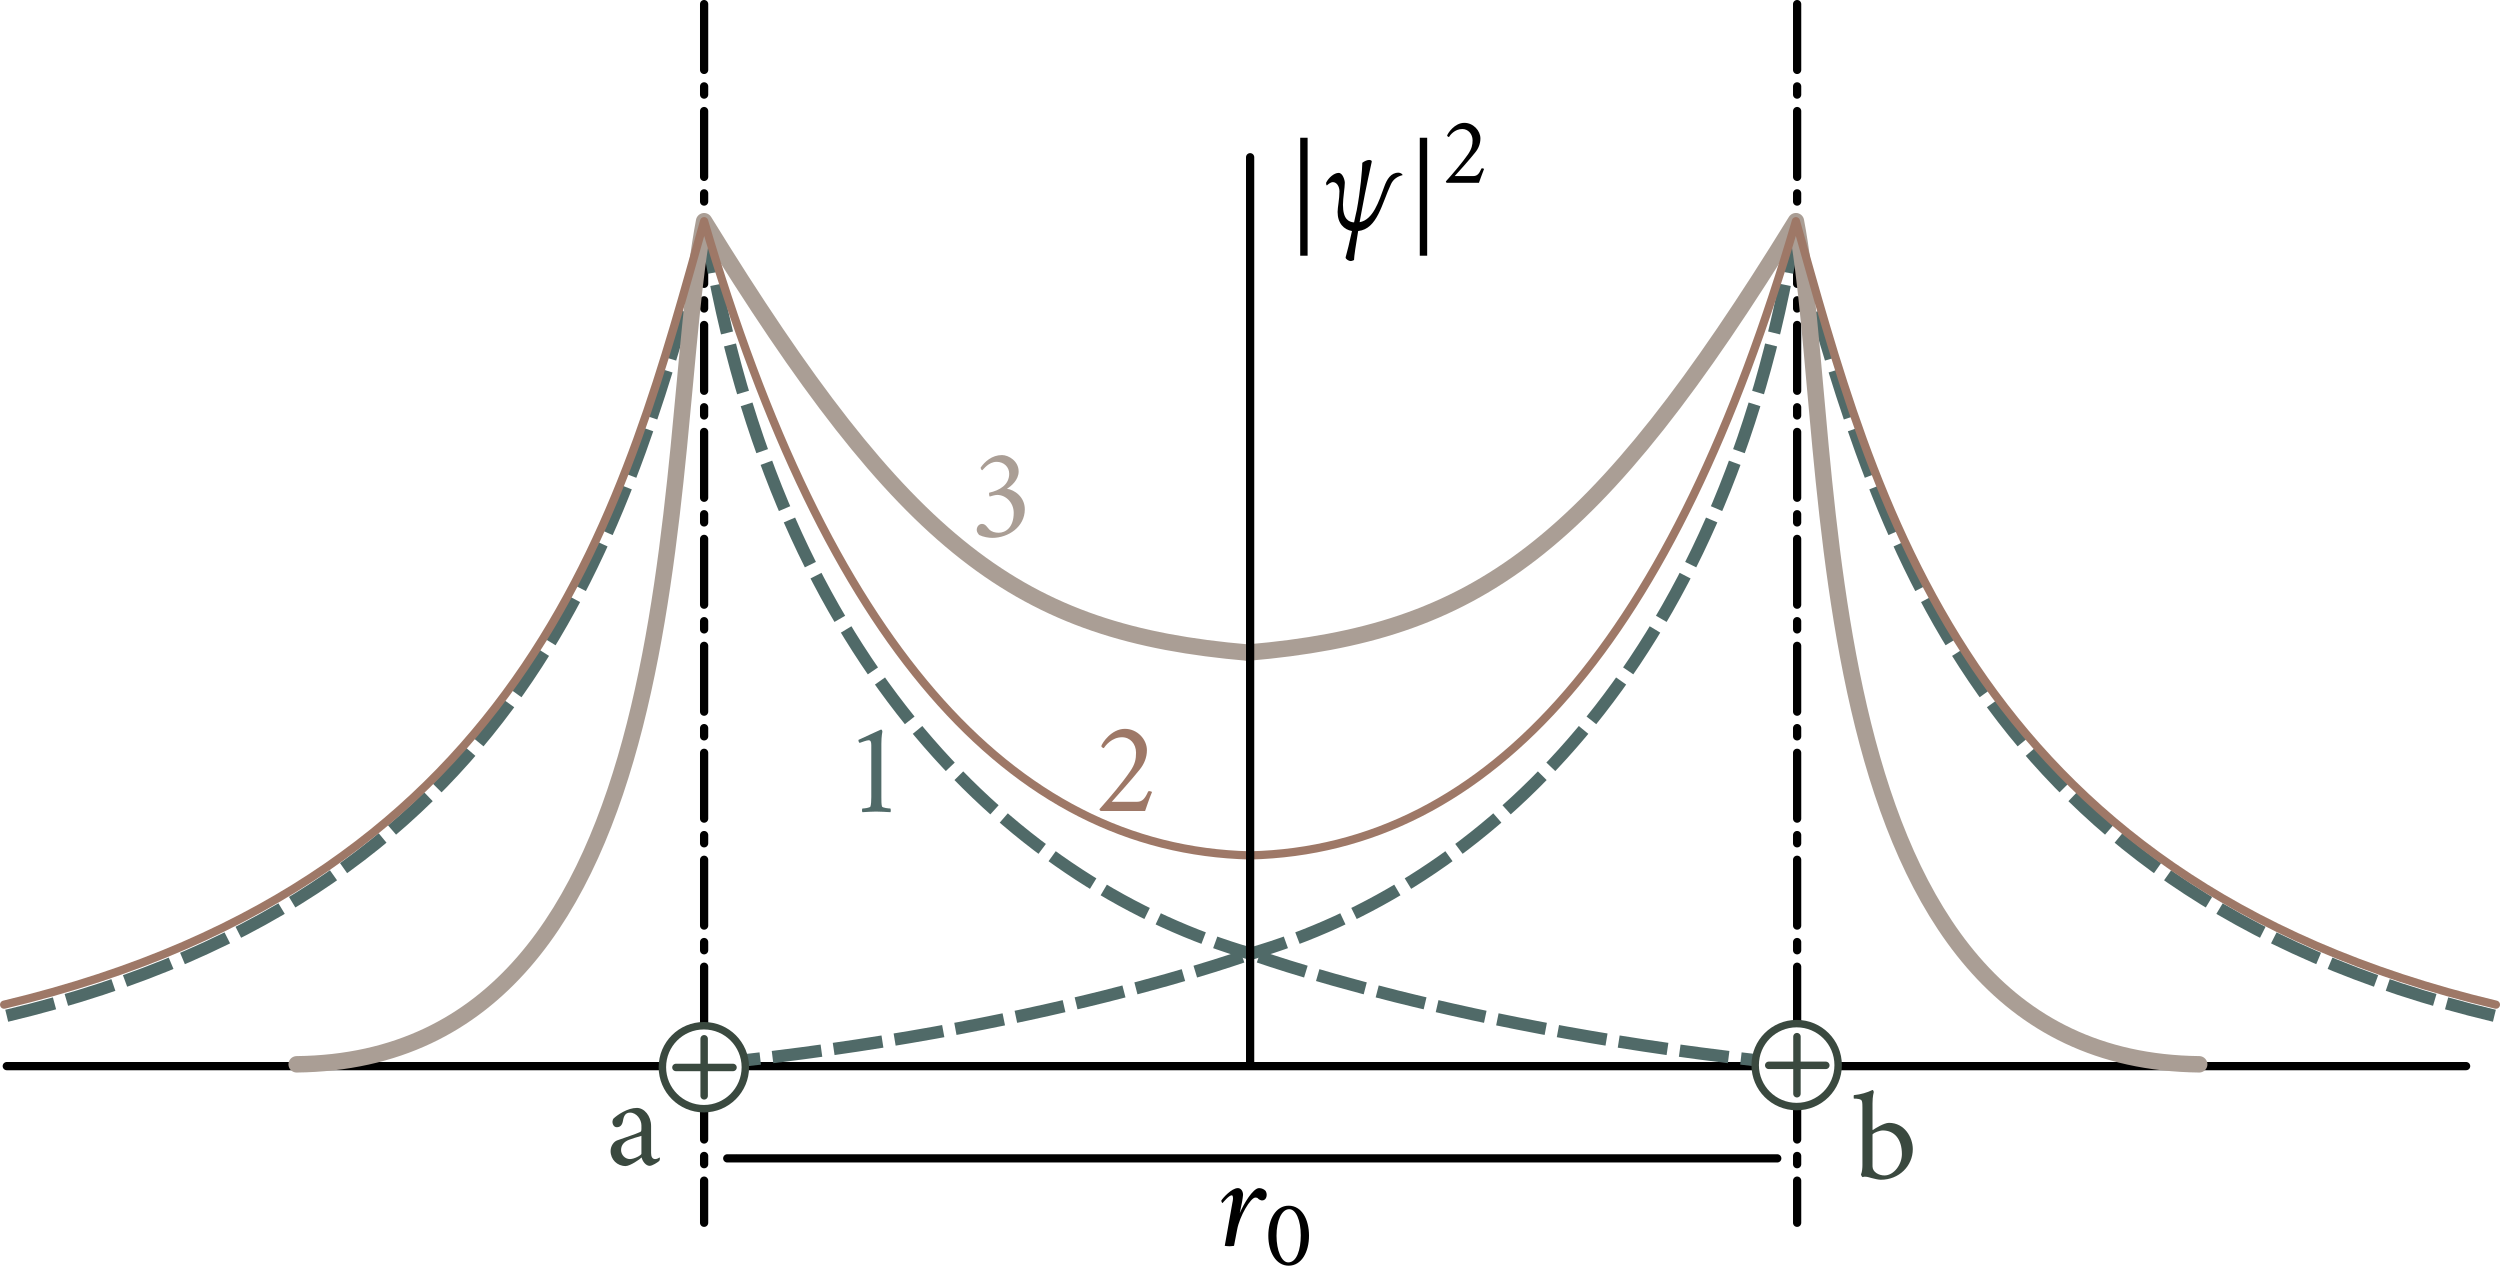 <?xml version="1.0" encoding="UTF-8" standalone="no"?>
<svg
   xmlns:ns10="http://www.iki.fi/pav/software/textext/"
   xmlns:dc="http://purl.org/dc/elements/1.1/"
   xmlns:cc="http://creativecommons.org/ns#"
   xmlns:rdf="http://www.w3.org/1999/02/22-rdf-syntax-ns#"
   xmlns:svg="http://www.w3.org/2000/svg"
   xmlns="http://www.w3.org/2000/svg"
   xmlns:sodipodi="http://sodipodi.sourceforge.net/DTD/sodipodi-0.dtd"
   xmlns:inkscape="http://www.inkscape.org/namespaces/inkscape"
   sodipodi:docname="fig_1_6.svg"
   inkscape:version="1.0 (4035a4fb49, 2020-05-01)"
   id="svg1616"
   version="1.1"
   viewBox="0 0 80.406 40.711"
   height="40.711mm"
   width="80.406mm">
  <defs
     id="defs1610">
    <pattern
       id="EMFhbasepattern"
       patternUnits="userSpaceOnUse"
       width="6"
       height="6"
       x="0"
       y="0" />
    <g
       id="g1460">
      <symbol
         id="symbol1454"
         overflow="visible">
        <path
           id="path1452"
           d=""
           style="stroke:none" />
      </symbol>
      <symbol
         id="symbol1458"
         overflow="visible">
        <path
           id="path1456"
           d="m 3.094,-4.391 c -0.469,0 -1.188,1.234 -1.469,1.906 C 1.688,-2.812 1.734,-3 1.797,-3.328 1.828,-3.547 1.875,-3.781 1.875,-3.875 1.875,-4.172 1.703,-4.391 1.484,-4.391 1,-4.391 0.328,-3.625 0.219,-3.438 c 0,0.062 0.062,0.188 0.094,0.188 0.031,-0.031 0.484,-0.594 0.703,-0.594 0.094,0 0.094,0.172 0.094,0.266 0,0.047 -0.031,0.266 -0.047,0.312 L 0.484,0 C 0.594,0.016 0.719,0.031 0.844,0.031 0.953,0.031 1.078,0.016 1.188,0 l 0.234,-1.219 c 0.188,-1.047 1.031,-2.453 1.391,-2.453 0.078,0 0.172,0.016 0.203,0.078 0.078,0.078 0.219,0.141 0.297,0.141 0.234,0 0.359,-0.188 0.359,-0.438 C 3.672,-4 3.625,-4.125 3.594,-4.172 3.5,-4.281 3.312,-4.391 3.094,-4.391 Z m 0,0"
           style="stroke:none" />
      </symbol>
    </g>
    <g
       id="id-bea1bee6-e99e-45e5-a8a3-92617ca9a8a6-4">
      <symbol
         overflow="visible"
         id="id-767c74b1-721e-4e7b-a4c2-8904d7ec3a35-1">
        <path
           style="stroke:none"
           d=""
           id="id-e3a39c03-c765-4cf7-9765-7f6478ac7533-1" />
      </symbol>
      <symbol
         overflow="visible"
         id="id-91de6142-4e23-4987-bd38-c273d8dceb72-1">
        <path
           style="stroke:none"
           d="m 3.094,-4.391 c -0.469,0 -1.188,1.234 -1.469,1.906 C 1.688,-2.812 1.734,-3 1.797,-3.328 1.828,-3.547 1.875,-3.781 1.875,-3.875 1.875,-4.172 1.703,-4.391 1.484,-4.391 1,-4.391 0.328,-3.625 0.219,-3.438 c 0,0.062 0.062,0.188 0.094,0.188 0.031,-0.031 0.484,-0.594 0.703,-0.594 0.094,0 0.094,0.172 0.094,0.266 0,0.047 -0.031,0.266 -0.047,0.312 L 0.484,0 C 0.594,0.016 0.719,0.031 0.844,0.031 0.953,0.031 1.078,0.016 1.188,0 l 0.234,-1.219 c 0.188,-1.047 1.031,-2.453 1.391,-2.453 0.078,0 0.172,0.016 0.203,0.078 0.078,0.078 0.219,0.141 0.297,0.141 0.234,0 0.359,-0.188 0.359,-0.438 C 3.672,-4 3.625,-4.125 3.594,-4.172 3.5,-4.281 3.312,-4.391 3.094,-4.391 Z m 0,0"
           id="id-a7dc291a-a969-48a2-b4ea-b52d0ec140f6-7" />
      </symbol>
      <symbol
         overflow="visible"
         id="id-6338dc2d-2365-45f6-ad03-26ee2b638fe5-4">
        <path
           style="stroke:none"
           d="m 0.359,0 h 2.906 V -3.516 H 0.359 Z M 0.719,-0.359 v -2.781 h 2.188 v 2.781 z m 0,0"
           id="id-05c4107b-bd0f-4ef2-b1a0-e8b672997fdf-2" />
      </symbol>
      <symbol
         overflow="visible"
         id="id-6605144d-fb53-4ba8-bb8b-b813856ed3b4-2">
        <path
           style="stroke:none"
           d="m 1.344,-0.328 c -0.266,0 -0.484,-0.234 -0.484,-0.5 0,-0.281 0.172,-0.469 0.438,-0.578 C 1.438,-1.453 1.781,-1.562 1.969,-1.625 v 1 c 0,0.078 -0.375,0.297 -0.625,0.297 z m 0.391,-2.844 c -0.531,0 -1.094,0.391 -1.312,0.594 -0.016,0.031 -0.047,0.156 -0.047,0.188 0,0.141 0.094,0.297 0.25,0.297 0.172,0 0.281,-0.094 0.328,-0.344 C 1,-2.719 1.094,-2.906 1.344,-2.906 c 0.359,0 0.625,0.375 0.625,0.703 V -2 c 0,0.125 0,0.156 -0.078,0.188 C 1.688,-1.719 1.031,-1.516 0.625,-1.359 0.469,-1.312 0.266,-1.078 0.266,-0.781 c 0,0.469 0.375,0.844 0.844,0.844 0.25,0 0.797,-0.391 0.891,-0.484 0.047,0.219 0.234,0.469 0.438,0.469 0.156,0 0.453,-0.188 0.531,-0.266 C 3,-0.266 3.016,-0.312 3.016,-0.359 c 0,-0.031 -0.016,-0.062 -0.031,-0.062 -0.031,0.016 -0.109,0.094 -0.25,0.094 -0.156,0 -0.219,-0.156 -0.219,-0.344 v -1.5 c 0,-0.547 -0.375,-1 -0.781,-1 z m 0,0"
           id="id-f3478ce7-2bae-43c5-bef4-a914cb2092ca-6" />
      </symbol>
      <symbol
         overflow="visible"
         id="id-5b743d77-0589-4281-8abe-585961d450b4-2">
        <path
           style="stroke:none"
           d="m 0.359,0 h 2.906 V -3.516 H 0.359 Z M 0.719,-0.359 v -2.781 h 2.188 v 2.781 z m 0,0"
           id="id-7c06fddd-919a-4daf-a377-8670fe966750-0" />
      </symbol>
      <symbol
         overflow="visible"
         id="id-af8a0b7a-a838-4eb7-a92c-8c31d479c379-8">
        <path
           style="stroke:none"
           d="m 1.578,-0.828 c 0,0.219 0,0.406 -0.031,0.531 -0.031,0.078 -0.375,0.109 -0.453,0.109 -0.031,0.047 -0.047,0.172 0,0.203 C 1.375,0 1.562,-0.016 1.844,-0.016 c 0.281,0 0.5,0.016 0.797,0.031 0.031,-0.031 0.031,-0.156 0,-0.203 -0.094,0 -0.438,-0.031 -0.469,-0.109 -0.031,-0.125 -0.031,-0.312 -0.031,-0.531 V -3.75 c 0,-0.438 0.062,-0.688 0.062,-0.688 C 2.188,-4.469 2.172,-4.562 2.125,-4.562 H 2.109 c -0.016,0 -0.656,0.312 -1.234,0.578 -0.016,0.016 0,0.031 0,0.047 0,0.047 0.031,0.094 0.062,0.125 0.109,-0.047 0.391,-0.141 0.5,-0.141 0.109,0 0.141,0.062 0.141,0.266 z m 0,0"
           id="id-ab395230-291e-43b8-b573-2563fae9eec4-3" />
      </symbol>
    </g>
    <g
       id="id-bea1bee6-e99e-45e5-a8a3-92617ca9a8a6-49">
      <symbol
         overflow="visible"
         id="id-767c74b1-721e-4e7b-a4c2-8904d7ec3a35-4">
        <path
           style="stroke:none"
           d=""
           id="id-e3a39c03-c765-4cf7-9765-7f6478ac7533-8" />
      </symbol>
      <symbol
         overflow="visible"
         id="id-91de6142-4e23-4987-bd38-c273d8dceb72-3">
        <path
           style="stroke:none"
           d="m 3.094,-4.391 c -0.469,0 -1.188,1.234 -1.469,1.906 C 1.688,-2.812 1.734,-3 1.797,-3.328 1.828,-3.547 1.875,-3.781 1.875,-3.875 1.875,-4.172 1.703,-4.391 1.484,-4.391 1,-4.391 0.328,-3.625 0.219,-3.438 c 0,0.062 0.062,0.188 0.094,0.188 0.031,-0.031 0.484,-0.594 0.703,-0.594 0.094,0 0.094,0.172 0.094,0.266 0,0.047 -0.031,0.266 -0.047,0.312 L 0.484,0 C 0.594,0.016 0.719,0.031 0.844,0.031 0.953,0.031 1.078,0.016 1.188,0 l 0.234,-1.219 c 0.188,-1.047 1.031,-2.453 1.391,-2.453 0.078,0 0.172,0.016 0.203,0.078 0.078,0.078 0.219,0.141 0.297,0.141 0.234,0 0.359,-0.188 0.359,-0.438 C 3.672,-4 3.625,-4.125 3.594,-4.172 3.5,-4.281 3.312,-4.391 3.094,-4.391 Z m 0,0"
           id="id-a7dc291a-a969-48a2-b4ea-b52d0ec140f6-4" />
      </symbol>
      <symbol
         overflow="visible"
         id="id-6338dc2d-2365-45f6-ad03-26ee2b638fe5-7">
        <path
           style="stroke:none"
           d="m 0.359,0 h 2.906 V -3.516 H 0.359 Z M 0.719,-0.359 v -2.781 h 2.188 v 2.781 z m 0,0"
           id="id-05c4107b-bd0f-4ef2-b1a0-e8b672997fdf-5" />
      </symbol>
      <symbol
         overflow="visible"
         id="id-6605144d-fb53-4ba8-bb8b-b813856ed3b4-9">
        <path
           style="stroke:none"
           d="m 1.344,-0.328 c -0.266,0 -0.484,-0.234 -0.484,-0.5 0,-0.281 0.172,-0.469 0.438,-0.578 C 1.438,-1.453 1.781,-1.562 1.969,-1.625 v 1 c 0,0.078 -0.375,0.297 -0.625,0.297 z m 0.391,-2.844 c -0.531,0 -1.094,0.391 -1.312,0.594 -0.016,0.031 -0.047,0.156 -0.047,0.188 0,0.141 0.094,0.297 0.25,0.297 0.172,0 0.281,-0.094 0.328,-0.344 C 1,-2.719 1.094,-2.906 1.344,-2.906 c 0.359,0 0.625,0.375 0.625,0.703 V -2 c 0,0.125 0,0.156 -0.078,0.188 C 1.688,-1.719 1.031,-1.516 0.625,-1.359 0.469,-1.312 0.266,-1.078 0.266,-0.781 c 0,0.469 0.375,0.844 0.844,0.844 0.25,0 0.797,-0.391 0.891,-0.484 0.047,0.219 0.234,0.469 0.438,0.469 0.156,0 0.453,-0.188 0.531,-0.266 C 3,-0.266 3.016,-0.312 3.016,-0.359 c 0,-0.031 -0.016,-0.062 -0.031,-0.062 -0.031,0.016 -0.109,0.094 -0.25,0.094 -0.156,0 -0.219,-0.156 -0.219,-0.344 v -1.5 c 0,-0.547 -0.375,-1 -0.781,-1 z m 0,0"
           id="id-f3478ce7-2bae-43c5-bef4-a914cb2092ca-8" />
      </symbol>
      <symbol
         overflow="visible"
         id="id-5b743d77-0589-4281-8abe-585961d450b4-6">
        <path
           style="stroke:none"
           d="m 0.359,0 h 2.906 V -3.516 H 0.359 Z M 0.719,-0.359 v -2.781 h 2.188 v 2.781 z m 0,0"
           id="id-7c06fddd-919a-4daf-a377-8670fe966750-6" />
      </symbol>
      <symbol
         overflow="visible"
         id="id-af8a0b7a-a838-4eb7-a92c-8c31d479c379-6">
        <path
           style="stroke:none"
           d="m 1.578,-0.828 c 0,0.219 0,0.406 -0.031,0.531 -0.031,0.078 -0.375,0.109 -0.453,0.109 -0.031,0.047 -0.047,0.172 0,0.203 C 1.375,0 1.562,-0.016 1.844,-0.016 c 0.281,0 0.5,0.016 0.797,0.031 0.031,-0.031 0.031,-0.156 0,-0.203 -0.094,0 -0.438,-0.031 -0.469,-0.109 -0.031,-0.125 -0.031,-0.312 -0.031,-0.531 V -3.75 c 0,-0.438 0.062,-0.688 0.062,-0.688 C 2.188,-4.469 2.172,-4.562 2.125,-4.562 H 2.109 c -0.016,0 -0.656,0.312 -1.234,0.578 -0.016,0.016 0,0.031 0,0.047 0,0.047 0.031,0.094 0.062,0.125 0.109,-0.047 0.391,-0.141 0.5,-0.141 0.109,0 0.141,0.062 0.141,0.266 z m 0,0"
           id="id-ab395230-291e-43b8-b573-2563fae9eec4-0" />
      </symbol>
    </g>
    <g
       id="id-48f05201-b5a9-4d42-a9e4-f3d9485b35d1-3">
      <symbol
         overflow="visible"
         id="id-2f5da153-0cd6-4115-9f63-88fea9ace773-0">
        <path
           style="stroke:none"
           d=""
           id="id-457e096b-1db3-41f0-8095-b02dd592cd2a-3" />
      </symbol>
      <symbol
         overflow="visible"
         id="id-a74f3679-0faa-4883-9285-d537a2b9519b-8">
        <path
           style="stroke:none"
           d="m 3.094,-4.391 c -0.469,0 -1.188,1.234 -1.469,1.906 C 1.688,-2.812 1.734,-3 1.797,-3.328 1.828,-3.547 1.875,-3.781 1.875,-3.875 1.875,-4.172 1.703,-4.391 1.484,-4.391 1,-4.391 0.328,-3.625 0.219,-3.438 c 0,0.062 0.062,0.188 0.094,0.188 0.031,-0.031 0.484,-0.594 0.703,-0.594 0.094,0 0.094,0.172 0.094,0.266 0,0.047 -0.031,0.266 -0.047,0.312 L 0.484,0 C 0.594,0.016 0.719,0.031 0.844,0.031 0.953,0.031 1.078,0.016 1.188,0 l 0.234,-1.219 c 0.188,-1.047 1.031,-2.453 1.391,-2.453 0.078,0 0.172,0.016 0.203,0.078 0.078,0.078 0.219,0.141 0.297,0.141 0.234,0 0.359,-0.188 0.359,-0.438 C 3.672,-4 3.625,-4.125 3.594,-4.172 3.5,-4.281 3.312,-4.391 3.094,-4.391 Z m 0,0"
           id="id-a7fde1fd-beea-41df-8b38-fa8ef972161d-3" />
      </symbol>
      <symbol
         overflow="visible"
         id="id-6393e321-dc88-414d-b50c-30579b64f416-1">
        <path
           style="stroke:none"
           d="m 0.359,0 h 2.906 V -3.516 H 0.359 Z M 0.719,-0.359 v -2.781 h 2.188 v 2.781 z m 0,0"
           id="id-48f8784f-00cd-4e13-a161-533c300edd96-5" />
      </symbol>
      <symbol
         overflow="visible"
         id="id-1f557945-862f-4d63-8010-95e4787f197d-6">
        <path
           style="stroke:none"
           d="m 1.344,-0.328 c -0.266,0 -0.484,-0.234 -0.484,-0.5 0,-0.281 0.172,-0.469 0.438,-0.578 C 1.438,-1.453 1.781,-1.562 1.969,-1.625 v 1 c 0,0.078 -0.375,0.297 -0.625,0.297 z m 0.391,-2.844 c -0.531,0 -1.094,0.391 -1.312,0.594 -0.016,0.031 -0.047,0.156 -0.047,0.188 0,0.141 0.094,0.297 0.25,0.297 0.172,0 0.281,-0.094 0.328,-0.344 C 1,-2.719 1.094,-2.906 1.344,-2.906 c 0.359,0 0.625,0.375 0.625,0.703 V -2 c 0,0.125 0,0.156 -0.078,0.188 C 1.688,-1.719 1.031,-1.516 0.625,-1.359 0.469,-1.312 0.266,-1.078 0.266,-0.781 c 0,0.469 0.375,0.844 0.844,0.844 0.25,0 0.797,-0.391 0.891,-0.484 0.047,0.219 0.234,0.469 0.438,0.469 0.156,0 0.453,-0.188 0.531,-0.266 C 3,-0.266 3.016,-0.312 3.016,-0.359 c 0,-0.031 -0.016,-0.062 -0.031,-0.062 -0.031,0.016 -0.109,0.094 -0.25,0.094 -0.156,0 -0.219,-0.156 -0.219,-0.344 v -1.5 c 0,-0.547 -0.375,-1 -0.781,-1 z m 0,0"
           id="id-83d7a4ea-5f16-464e-9fdc-95de50b585cb-2" />
      </symbol>
      <symbol
         overflow="visible"
         id="id-d7a05c50-c3d0-46d8-a48f-adc8e096ec49-8">
        <path
           style="stroke:none"
           d="m 0.359,0 h 2.906 V -3.516 H 0.359 Z M 0.719,-0.359 v -2.781 h 2.188 v 2.781 z m 0,0"
           id="id-07f17856-5184-4fb0-8381-b20e0dab225c-4" />
      </symbol>
      <symbol
         overflow="visible"
         id="id-624eb98c-58b4-40da-9e76-3169981643f5-1">
        <path
           style="stroke:none"
           d="M 3.219,-1.062 C 3.188,-1.078 3.109,-1.109 3.078,-1.109 3.031,-1.109 3.016,-1.094 3,-1.062 2.844,-0.688 2.688,-0.516 2.391,-0.516 H 0.984 C 1.312,-0.875 2.031,-1.672 2.531,-2.297 2.781,-2.594 2.938,-2.969 2.938,-3.375 c 0,-0.594 -0.547,-1.188 -1.219,-1.188 -0.75,0 -1.266,0.797 -1.312,0.969 0,0.031 0.078,0.109 0.141,0.109 C 0.625,-3.625 0.984,-4.094 1.562,-4.094 c 0.438,0 0.781,0.375 0.781,0.859 0,0.344 -0.062,0.641 -0.344,1.062 -0.422,0.609 -1.094,1.406 -1.688,2.062 0,0.031 0.031,0.094 0.062,0.109 h 2.453 c 0.047,-0.125 0.25,-0.719 0.391,-1.062 z m 0,0"
           id="id-ec86452f-48d5-4d7e-80b3-782a884aa02a-6" />
      </symbol>
    </g>
    <g
       id="id-bea1bee6-e99e-45e5-a8a3-92617ca9a8a6-8">
      <symbol
         overflow="visible"
         id="id-767c74b1-721e-4e7b-a4c2-8904d7ec3a35-0">
        <path
           style="stroke:none"
           d=""
           id="id-e3a39c03-c765-4cf7-9765-7f6478ac7533-89" />
      </symbol>
      <symbol
         overflow="visible"
         id="id-91de6142-4e23-4987-bd38-c273d8dceb72-8">
        <path
           style="stroke:none"
           d="m 3.094,-4.391 c -0.469,0 -1.188,1.234 -1.469,1.906 C 1.688,-2.812 1.734,-3 1.797,-3.328 1.828,-3.547 1.875,-3.781 1.875,-3.875 1.875,-4.172 1.703,-4.391 1.484,-4.391 1,-4.391 0.328,-3.625 0.219,-3.438 c 0,0.062 0.062,0.188 0.094,0.188 0.031,-0.031 0.484,-0.594 0.703,-0.594 0.094,0 0.094,0.172 0.094,0.266 0,0.047 -0.031,0.266 -0.047,0.312 L 0.484,0 C 0.594,0.016 0.719,0.031 0.844,0.031 0.953,0.031 1.078,0.016 1.188,0 l 0.234,-1.219 c 0.188,-1.047 1.031,-2.453 1.391,-2.453 0.078,0 0.172,0.016 0.203,0.078 0.078,0.078 0.219,0.141 0.297,0.141 0.234,0 0.359,-0.188 0.359,-0.438 C 3.672,-4 3.625,-4.125 3.594,-4.172 3.5,-4.281 3.312,-4.391 3.094,-4.391 Z m 0,0"
           id="id-a7dc291a-a969-48a2-b4ea-b52d0ec140f6-9" />
      </symbol>
      <symbol
         overflow="visible"
         id="id-6338dc2d-2365-45f6-ad03-26ee2b638fe5-8">
        <path
           style="stroke:none"
           d="m 0.359,0 h 2.906 V -3.516 H 0.359 Z M 0.719,-0.359 v -2.781 h 2.188 v 2.781 z m 0,0"
           id="id-05c4107b-bd0f-4ef2-b1a0-e8b672997fdf-4" />
      </symbol>
      <symbol
         overflow="visible"
         id="id-6605144d-fb53-4ba8-bb8b-b813856ed3b4-5">
        <path
           style="stroke:none"
           d="m 1.344,-0.328 c -0.266,0 -0.484,-0.234 -0.484,-0.5 0,-0.281 0.172,-0.469 0.438,-0.578 C 1.438,-1.453 1.781,-1.562 1.969,-1.625 v 1 c 0,0.078 -0.375,0.297 -0.625,0.297 z m 0.391,-2.844 c -0.531,0 -1.094,0.391 -1.312,0.594 -0.016,0.031 -0.047,0.156 -0.047,0.188 0,0.141 0.094,0.297 0.25,0.297 0.172,0 0.281,-0.094 0.328,-0.344 C 1,-2.719 1.094,-2.906 1.344,-2.906 c 0.359,0 0.625,0.375 0.625,0.703 V -2 c 0,0.125 0,0.156 -0.078,0.188 C 1.688,-1.719 1.031,-1.516 0.625,-1.359 0.469,-1.312 0.266,-1.078 0.266,-0.781 c 0,0.469 0.375,0.844 0.844,0.844 0.25,0 0.797,-0.391 0.891,-0.484 0.047,0.219 0.234,0.469 0.438,0.469 0.156,0 0.453,-0.188 0.531,-0.266 C 3,-0.266 3.016,-0.312 3.016,-0.359 c 0,-0.031 -0.016,-0.062 -0.031,-0.062 -0.031,0.016 -0.109,0.094 -0.25,0.094 -0.156,0 -0.219,-0.156 -0.219,-0.344 v -1.5 c 0,-0.547 -0.375,-1 -0.781,-1 z m 0,0"
           id="id-f3478ce7-2bae-43c5-bef4-a914cb2092ca-5" />
      </symbol>
      <symbol
         overflow="visible"
         id="id-5b743d77-0589-4281-8abe-585961d450b4-8">
        <path
           style="stroke:none"
           d="m 0.359,0 h 2.906 V -3.516 H 0.359 Z M 0.719,-0.359 v -2.781 h 2.188 v 2.781 z m 0,0"
           id="id-7c06fddd-919a-4daf-a377-8670fe966750-3" />
      </symbol>
      <symbol
         overflow="visible"
         id="id-af8a0b7a-a838-4eb7-a92c-8c31d479c379-5">
        <path
           style="stroke:none"
           d="m 1.578,-0.828 c 0,0.219 0,0.406 -0.031,0.531 -0.031,0.078 -0.375,0.109 -0.453,0.109 -0.031,0.047 -0.047,0.172 0,0.203 C 1.375,0 1.562,-0.016 1.844,-0.016 c 0.281,0 0.5,0.016 0.797,0.031 0.031,-0.031 0.031,-0.156 0,-0.203 -0.094,0 -0.438,-0.031 -0.469,-0.109 -0.031,-0.125 -0.031,-0.312 -0.031,-0.531 V -3.75 c 0,-0.438 0.062,-0.688 0.062,-0.688 C 2.188,-4.469 2.172,-4.562 2.125,-4.562 H 2.109 c -0.016,0 -0.656,0.312 -1.234,0.578 -0.016,0.016 0,0.031 0,0.047 0,0.047 0.031,0.094 0.062,0.125 0.109,-0.047 0.391,-0.141 0.5,-0.141 0.109,0 0.141,0.062 0.141,0.266 z m 0,0"
           id="id-ab395230-291e-43b8-b573-2563fae9eec4-9" />
      </symbol>
    </g>
    <g
       id="id-9ce0fc26-3d27-4409-9703-693aeb670597-4">
      <symbol
         overflow="visible"
         id="id-aec48533-9b92-489f-b32e-de3a18158298-1">
        <path
           style="stroke:none"
           d="M 0.5,0 H 4.484 V -4.812 H 0.5 Z M 1,-0.5 V -4.312 H 3.984 V -0.5 Z m 0,0"
           id="id-89708280-f23a-4c6b-b32e-fec53e4d4ace-2" />
      </symbol>
      <symbol
         overflow="visible"
         id="id-a35055c6-1be7-40b4-ae47-f464472e7b6e-0">
        <path
           style="stroke:none"
           d="M 0.922,-1.359 C 0.781,-1 0.672,-0.688 0.469,-0.438 0.375,-0.312 0,-0.25 -0.125,-0.25 c -0.031,0.078 -0.031,0.25 0,0.281 0.453,-0.016 0.609,-0.047 1.047,-0.047 0.438,0 0.562,0.031 0.953,0.047 0.016,-0.062 0.016,-0.25 -0.016,-0.281 -0.078,0 -0.688,-0.047 -0.688,-0.281 0,-0.125 0.031,-0.344 0.141,-0.688 0.172,-0.469 0.438,-1.188 0.438,-1.188 0,0 0.031,-0.031 0.047,-0.031 0.453,-0.031 0.656,-0.031 1.047,-0.031 0.25,0 0.719,0 0.969,0.016 0.031,0 0.062,0.047 0.062,0.047 0,0 0.656,1.594 0.656,1.891 0,0.062 0,0.109 -0.031,0.141 -0.094,0.078 -0.438,0.125 -0.547,0.125 -0.062,0.047 -0.062,0.234 0,0.281 0.438,-0.016 0.672,-0.047 1.125,-0.047 0.422,0 0.672,0.031 1.062,0.047 C 6.156,0 6.172,-0.172 6.125,-0.25 6.047,-0.25 5.562,-0.359 5.469,-0.594 5.438,-0.625 5.359,-0.875 5.219,-1.219 L 3.234,-6.438 c -0.031,0 -0.031,-0.016 -0.062,-0.016 -0.094,0 -0.328,0.188 -0.375,0.281 -0.594,1.516 -1.875,4.812 -1.875,4.812 z M 2.828,-5.281 3.688,-2.922 c 0,0 -0.016,0.047 -0.031,0.047 -0.297,0.031 -0.516,0.031 -0.812,0.031 -0.219,0 -0.641,0 -0.891,-0.016 C 1.938,-2.859 1.938,-2.906 1.938,-2.906 Z m 0,0"
           id="id-d7dd2a09-f449-4c56-9b53-73e01e82092d-3" />
      </symbol>
    </g>
    <g
       id="id-787fccd1-8985-4f37-8725-a4bd79553917-5">
      <symbol
         overflow="visible"
         id="id-885ab0e2-64c5-419e-b985-132ebe01a05c-5">
        <path
           style="stroke:none"
           d="M 0.5,0 H 4.484 V -4.812 H 0.5 Z M 1,-0.5 V -4.312 H 3.984 V -0.5 Z m 0,0"
           id="id-4b93d8b4-7569-4d25-b045-f5447c23a09d-0" />
      </symbol>
      <symbol
         overflow="visible"
         id="id-da5bcfd4-5b19-4821-bdaa-f2d54d30a6c6-1">
        <path
           style="stroke:none"
           d="m 2,-3.234 h 0.609 c 1.484,0 1.797,0.797 1.797,1.516 0,1.188 -0.812,1.406 -1.547,1.406 C 2.5,-0.312 2.25,-0.328 2.094,-0.484 2.031,-0.562 2,-1 2,-1.141 Z M 2,-3.594 v -1.688 c 0,-0.281 0,-0.609 0.047,-0.734 0.047,-0.078 0.375,-0.078 0.5,-0.078 0.906,0 1.484,0.484 1.484,1.344 0,0.562 -0.328,1.156 -1.203,1.156 z m 0.969,-2.828 c -0.578,0 -1,0.016 -1.391,0.016 -0.375,0 -0.734,-0.016 -1.141,-0.031 -0.047,0.047 -0.031,0.234 0,0.281 0.125,0 0.641,0.031 0.672,0.141 0.047,0.156 0.047,0.438 0.047,0.734 v 4.125 c 0,0.281 0,0.562 -0.047,0.719 C 1.078,-0.328 0.562,-0.281 0.438,-0.281 0.406,-0.234 0.391,-0.047 0.438,0 h 2.25 C 3.422,-0.016 4.25,-0.141 4.719,-0.531 5.203,-0.922 5.375,-1.375 5.375,-1.938 c 0,-0.969 -0.953,-1.547 -1.422,-1.578 -0.031,-0.016 -0.031,-0.016 0,-0.031 0.328,-0.125 0.969,-0.672 0.969,-1.422 0,-1.109 -1.062,-1.453 -1.953,-1.453 z m 0,0"
           id="id-8159cb00-269a-4083-9343-a1438c5370e6-3" />
      </symbol>
    </g>
    <g
       id="id-ae1c0032-b9c2-4c2a-8890-6f6d675698a8-6">
      <symbol
         overflow="visible"
         id="id-9febb8a7-281a-4373-ad71-fce1eaad5a71-9">
        <path
           style="stroke:none"
           d="M 0.5,0 H 4.484 V -4.812 H 0.5 Z M 1,-0.5 V -4.312 H 3.984 V -0.5 Z m 0,0"
           id="id-abc20130-7b10-4db7-9efb-0ac4254ec47d-3" />
      </symbol>
      <symbol
         overflow="visible"
         id="id-e0febea2-b850-4fff-b5ce-cfb296d09afe-4">
        <path
           style="stroke:none"
           d="m 2.094,0.062 c 1.406,0 2.438,-1.062 2.438,-2.328 0,-0.891 -0.625,-2 -1.812,-2 -0.375,0 -1.047,0.422 -1.203,0.531 C 1.453,-3.688 1.469,-3.781 1.469,-3.844 V -5.75 c 0,-0.547 0.094,-0.844 0.094,-0.844 0,-0.078 -0.047,-0.172 -0.094,-0.172 C 1.047,-6.562 0.562,-6.422 0.062,-6.375 c -0.047,0.016 -0.016,0.266 -0.016,0.266 0.281,0 0.547,0.031 0.609,0.172 0.047,0.109 0.047,0.375 0.047,0.5 v 4.375 c 0,0.188 -0.016,0.516 -0.109,0.719 0,0.047 0.078,0.203 0.125,0.203 0.219,-0.078 0.422,0 0.641,0.062 C 1.578,-0.016 1.938,0.062 2.094,0.062 Z M 2.25,-3.688 c 0.891,0 1.453,0.672 1.453,1.797 0,0.797 -0.609,1.625 -1.328,1.625 -0.438,0 -0.906,-0.266 -0.906,-0.688 V -3.312 c 0,-0.062 0,-0.094 0.031,-0.109 C 1.594,-3.516 2,-3.688 2.25,-3.688 Z m 0,0"
           id="id-6c1597b9-0deb-4176-b40c-8802087ce70e-7" />
      </symbol>
    </g>
    <g
       id="id-44b46699-7fff-46bf-a93d-ef5e4b18cd53-7">
      <symbol
         overflow="visible"
         id="id-0273f94a-1169-491a-8df3-700a0e3370e2-0">
        <path
           style="stroke:none"
           d="M 0.5,0 H 4.484 V -4.812 H 0.5 Z M 1,-0.5 V -4.312 H 3.984 V -0.5 Z m 0,0"
           id="id-e683bb54-61f8-4e1f-8322-426aab8ccd4c-2" />
      </symbol>
      <symbol
         overflow="visible"
         id="id-bfcede27-a4a0-44e8-ad1f-d454c017d8d7-5">
        <path
           style="stroke:none"
           d="m 1.844,-0.453 c -0.375,0 -0.672,-0.328 -0.672,-0.688 0,-0.391 0.25,-0.641 0.609,-0.781 C 1.969,-2 2.453,-2.141 2.719,-2.219 v 1.359 c 0,0.109 -0.531,0.406 -0.875,0.406 z M 2.375,-4.344 c -0.719,0 -1.484,0.531 -1.781,0.812 -0.047,0.047 -0.078,0.203 -0.078,0.234 0,0.219 0.125,0.422 0.328,0.422 0.25,0 0.406,-0.141 0.469,-0.469 0.062,-0.391 0.188,-0.641 0.547,-0.641 0.484,0 0.859,0.516 0.859,0.969 V -2.75 c 0,0.172 -0.031,0.219 -0.125,0.25 -0.281,0.141 -1.172,0.422 -1.719,0.625 -0.234,0.078 -0.5,0.406 -0.5,0.812 0,0.641 0.5,1.141 1.141,1.141 0.344,0 1.109,-0.531 1.219,-0.656 C 2.797,-0.281 3.062,0.062 3.344,0.062 c 0.203,0 0.609,-0.266 0.734,-0.375 C 4.109,-0.359 4.125,-0.438 4.125,-0.5 c 0,-0.031 -0.016,-0.078 -0.031,-0.078 -0.031,0.016 -0.156,0.125 -0.328,0.125 -0.234,0 -0.312,-0.203 -0.312,-0.469 V -2.969 c 0,-0.766 -0.516,-1.375 -1.078,-1.375 z m 0,0"
           id="id-712cdf32-0be4-4098-bfef-1b328c8d9d36-6" />
      </symbol>
    </g>
    <g
       id="id-a4a29f35-fb9a-4083-8e65-12bd861f1071-0">
      <symbol
         overflow="visible"
         id="id-ceaac575-c0de-45c3-b9cf-47a5d3fd39cc-9">
        <path
           style="stroke:none"
           d="M 0.5,0 H 4.484 V -4.812 H 0.5 Z M 1,-0.5 V -4.312 H 3.984 V -0.5 Z m 0,0"
           id="id-1a2f5e9f-da67-48ea-b4db-e1044e75cd3c-7" />
      </symbol>
      <symbol
         overflow="visible"
         id="id-17805905-dfef-404f-a808-68589088a635-6">
        <path
           style="stroke:none"
           d="m 2.172,-1.125 c 0,0.281 -0.016,0.562 -0.062,0.719 C 2.078,-0.297 1.609,-0.25 1.5,-0.25 c -0.047,0.047 -0.047,0.234 0,0.281 0.391,-0.016 0.656,-0.047 1.031,-0.047 0.375,0 0.688,0.031 1.094,0.047 0.047,-0.047 0.031,-0.234 0,-0.281 C 3.5,-0.25 3.016,-0.297 2.984,-0.406 2.938,-0.562 2.938,-0.844 2.938,-1.125 v -4.031 c 0,-0.594 0.078,-0.938 0.078,-0.938 0,-0.047 -0.031,-0.156 -0.094,-0.156 H 2.906 C 2.875,-6.25 2,-5.828 1.203,-5.469 c -0.031,0.016 0,0.047 0,0.062 0,0.078 0.031,0.125 0.078,0.172 0.172,-0.062 0.547,-0.203 0.688,-0.203 0.141,0 0.203,0.094 0.203,0.375 z m 0,0"
           id="id-c252d363-d069-47f9-bc56-b64df974fdec-6" />
      </symbol>
    </g>
    <g
       id="id-94bd27a5-c090-411f-b30a-0868bf84c7a5-7">
      <symbol
         overflow="visible"
         id="id-67c83e90-7bfa-4bfa-8eb7-14c3c48df44c-4">
        <path
           style="stroke:none"
           d=""
           id="id-a11cc8bc-5823-4a04-a118-0e92d531f35a-8" />
      </symbol>
      <symbol
         overflow="visible"
         id="id-056d7e43-c5ff-4759-b2f7-04bd58662acb-8">
        <path
           style="stroke:none"
           d="m 3.094,-4.391 c -0.469,0 -1.188,1.234 -1.469,1.906 C 1.688,-2.812 1.734,-3 1.797,-3.328 1.828,-3.547 1.875,-3.781 1.875,-3.875 1.875,-4.172 1.703,-4.391 1.484,-4.391 1,-4.391 0.328,-3.625 0.219,-3.438 c 0,0.062 0.062,0.188 0.094,0.188 0.031,-0.031 0.484,-0.594 0.703,-0.594 0.094,0 0.094,0.172 0.094,0.266 0,0.047 -0.031,0.266 -0.047,0.312 L 0.484,0 C 0.594,0.016 0.719,0.031 0.844,0.031 0.953,0.031 1.078,0.016 1.188,0 l 0.234,-1.219 c 0.188,-1.047 1.031,-2.453 1.391,-2.453 0.078,0 0.172,0.016 0.203,0.078 0.078,0.078 0.219,0.141 0.297,0.141 0.234,0 0.359,-0.188 0.359,-0.438 C 3.672,-4 3.625,-4.125 3.594,-4.172 3.5,-4.281 3.312,-4.391 3.094,-4.391 Z m 0,0"
           id="id-bb9fd101-9450-4403-873c-7be9ab2022e4-2" />
      </symbol>
      <symbol
         overflow="visible"
         id="id-b6350286-aaa6-4b81-bae0-a39498fe5e3f-9">
        <path
           style="stroke:none"
           d="m 0.359,0 h 2.906 V -3.516 H 0.359 Z M 0.719,-0.359 v -2.781 h 2.188 v 2.781 z m 0,0"
           id="id-e7477de0-1af7-432e-85e9-974463208aa6-4" />
      </symbol>
      <symbol
         overflow="visible"
         id="id-aeab2d29-2c70-4ddf-9b77-2048e8bb7201-0">
        <path
           style="stroke:none"
           d="m 1.531,0.047 c 1.016,0 1.766,-0.766 1.766,-1.703 0,-0.641 -0.453,-1.453 -1.312,-1.453 -0.281,0 -0.766,0.312 -0.875,0.391 C 1.062,-2.688 1.062,-2.766 1.062,-2.797 V -4.188 c 0,-0.391 0.078,-0.625 0.078,-0.625 0,-0.047 -0.031,-0.109 -0.078,-0.109 -0.297,0.141 -0.656,0.25 -1.016,0.281 -0.031,0 -0.016,0.188 -0.016,0.188 0.203,0 0.391,0.016 0.453,0.125 0.031,0.078 0.031,0.281 0.031,0.375 v 3.172 c 0,0.156 -0.016,0.375 -0.094,0.531 0,0.031 0.062,0.141 0.094,0.141 0.172,-0.047 0.312,0 0.484,0.047 0.141,0.047 0.406,0.109 0.531,0.109 z M 1.641,-2.688 c 0.641,0 1.062,0.5 1.062,1.312 0,0.578 -0.438,1.188 -0.969,1.188 -0.312,0 -0.672,-0.203 -0.672,-0.516 v -1.719 c 0,-0.031 0.016,-0.062 0.031,-0.078 0.062,-0.062 0.359,-0.188 0.547,-0.188 z m 0,0"
           id="id-215ad22b-a932-497d-bbf5-b3645c05ed56-3" />
      </symbol>
      <symbol
         overflow="visible"
         id="id-ef7ef888-c156-4a6d-8af1-bdc17876f709-0">
        <path
           style="stroke:none"
           d="m 0.359,0 h 2.906 V -3.516 H 0.359 Z M 0.719,-0.359 v -2.781 h 2.188 v 2.781 z m 0,0"
           id="id-d7ac57c6-cf82-4222-a6bf-2a98d72ad065-3" />
      </symbol>
      <symbol
         overflow="visible"
         id="id-aff7188f-7761-4936-a178-bb7e8d480d5d-7">
        <path
           style="stroke:none"
           d="m 1.578,-0.828 c 0,0.219 0,0.406 -0.031,0.531 -0.031,0.078 -0.375,0.109 -0.453,0.109 -0.031,0.047 -0.047,0.172 0,0.203 C 1.375,0 1.562,-0.016 1.844,-0.016 c 0.281,0 0.5,0.016 0.797,0.031 0.031,-0.031 0.031,-0.156 0,-0.203 -0.094,0 -0.438,-0.031 -0.469,-0.109 -0.031,-0.125 -0.031,-0.312 -0.031,-0.531 V -3.75 c 0,-0.438 0.062,-0.688 0.062,-0.688 C 2.188,-4.469 2.172,-4.562 2.125,-4.562 H 2.109 c -0.016,0 -0.656,0.312 -1.234,0.578 -0.016,0.016 0,0.031 0,0.047 0,0.047 0.031,0.094 0.062,0.125 0.109,-0.047 0.391,-0.141 0.5,-0.141 0.109,0 0.141,0.062 0.141,0.266 z m 0,0"
           id="id-8de24b6a-9ccb-482b-b1f3-44d1ddbc1315-3" />
      </symbol>
    </g>
    <pattern
       id="EMFhbasepattern-0"
       patternUnits="userSpaceOnUse"
       width="6"
       height="6"
       x="0"
       y="0" />
    <marker
       inkscape:stockid="Arrow1Mend"
       orient="auto"
       refY="0"
       refX="0"
       id="Arrow1Mend-1-1"
       style="overflow:visible"
       inkscape:isstock="true">
      <path
         id="path5846-4-5"
         d="M 0,0 5,-5 -12.5,0 5,5 Z"
         style="fill:#000000;fill-opacity:1;fill-rule:evenodd;stroke:#000000;stroke-width:1pt;stroke-opacity:1"
         transform="matrix(-0.4,0,0,-0.4,-4,0)" />
    </marker>
    <marker
       inkscape:isstock="true"
       style="overflow:visible"
       id="Arrow1Mend-4"
       refX="0"
       refY="0"
       orient="auto"
       inkscape:stockid="Arrow1Mend">
      <path
         transform="matrix(-0.4,0,0,-0.4,-4,0)"
         style="fill:#000000;fill-opacity:1;fill-rule:evenodd;stroke:#000000;stroke-width:1pt;stroke-opacity:1"
         d="M 0,0 5,-5 -12.5,0 5,5 Z"
         id="path5846-0" />
    </marker>
    <marker
       inkscape:isstock="true"
       style="overflow:visible"
       id="Arrow1Mstart-8-0"
       refX="0"
       refY="0"
       orient="auto"
       inkscape:stockid="Arrow1Mstart">
      <path
         transform="matrix(0.4,0,0,0.4,4,0)"
         style="fill:#000000;fill-opacity:1;fill-rule:evenodd;stroke:#000000;stroke-width:1pt;stroke-opacity:1"
         d="M 0,0 5,-5 -12.5,0 5,5 Z"
         id="path5843-9-1" />
    </marker>
    <marker
       inkscape:collect="always"
       inkscape:stockid="Arrow1Mend"
       orient="auto"
       refY="0"
       refX="0"
       id="marker7034"
       style="overflow:visible"
       inkscape:isstock="true">
      <path
         id="path7032"
         d="M 0,0 5,-5 -12.5,0 5,5 Z"
         style="fill:#000000;fill-opacity:1;fill-rule:evenodd;stroke:#000000;stroke-width:1pt;stroke-opacity:1"
         transform="matrix(-0.4,0,0,-0.4,-4,0)" />
    </marker>
    <g
       id="id-44b46699-7fff-46bf-a93d-ef5e4b18cd53-73">
      <symbol
         overflow="visible"
         id="id-0273f94a-1169-491a-8df3-700a0e3370e2-2">
        <path
           style="stroke:none"
           d="M 0.5,0 H 4.484 V -4.812 H 0.5 Z M 1,-0.5 V -4.312 H 3.984 V -0.5 Z m 0,0"
           id="id-e683bb54-61f8-4e1f-8322-426aab8ccd4c-8" />
      </symbol>
      <symbol
         overflow="visible"
         id="id-bfcede27-a4a0-44e8-ad1f-d454c017d8d7-7">
        <path
           style="stroke:none"
           d="m 1.844,-0.453 c -0.375,0 -0.672,-0.328 -0.672,-0.688 0,-0.391 0.25,-0.641 0.609,-0.781 C 1.969,-2 2.453,-2.141 2.719,-2.219 v 1.359 c 0,0.109 -0.531,0.406 -0.875,0.406 z M 2.375,-4.344 c -0.719,0 -1.484,0.531 -1.781,0.812 -0.047,0.047 -0.078,0.203 -0.078,0.234 0,0.219 0.125,0.422 0.328,0.422 0.25,0 0.406,-0.141 0.469,-0.469 0.062,-0.391 0.188,-0.641 0.547,-0.641 0.484,0 0.859,0.516 0.859,0.969 V -2.75 c 0,0.172 -0.031,0.219 -0.125,0.25 -0.281,0.141 -1.172,0.422 -1.719,0.625 -0.234,0.078 -0.5,0.406 -0.5,0.812 0,0.641 0.5,1.141 1.141,1.141 0.344,0 1.109,-0.531 1.219,-0.656 C 2.797,-0.281 3.062,0.062 3.344,0.062 c 0.203,0 0.609,-0.266 0.734,-0.375 C 4.109,-0.359 4.125,-0.438 4.125,-0.5 c 0,-0.031 -0.016,-0.078 -0.031,-0.078 -0.031,0.016 -0.156,0.125 -0.328,0.125 -0.234,0 -0.312,-0.203 -0.312,-0.469 V -2.969 c 0,-0.766 -0.516,-1.375 -1.078,-1.375 z m 0,0"
           id="id-712cdf32-0be4-4098-bfef-1b328c8d9d36-0" />
      </symbol>
    </g>
    <g
       id="id-ae1c0032-b9c2-4c2a-8890-6f6d675698a8">
      <symbol
         overflow="visible"
         id="id-9febb8a7-281a-4373-ad71-fce1eaad5a71">
        <path
           style="stroke:none"
           d="M 0.5,0 H 4.484 V -4.812 H 0.5 Z M 1,-0.5 V -4.312 H 3.984 V -0.5 Z m 0,0"
           id="id-abc20130-7b10-4db7-9efb-0ac4254ec47d" />
      </symbol>
      <symbol
         overflow="visible"
         id="id-e0febea2-b850-4fff-b5ce-cfb296d09afe">
        <path
           style="stroke:none"
           d="m 2.094,0.062 c 1.406,0 2.438,-1.062 2.438,-2.328 0,-0.891 -0.625,-2 -1.812,-2 -0.375,0 -1.047,0.422 -1.203,0.531 C 1.453,-3.688 1.469,-3.781 1.469,-3.844 V -5.75 c 0,-0.547 0.094,-0.844 0.094,-0.844 0,-0.078 -0.047,-0.172 -0.094,-0.172 C 1.047,-6.562 0.562,-6.422 0.062,-6.375 c -0.047,0.016 -0.016,0.266 -0.016,0.266 0.281,0 0.547,0.031 0.609,0.172 0.047,0.109 0.047,0.375 0.047,0.5 v 4.375 c 0,0.188 -0.016,0.516 -0.109,0.719 0,0.047 0.078,0.203 0.125,0.203 0.219,-0.078 0.422,0 0.641,0.062 C 1.578,-0.016 1.938,0.062 2.094,0.062 Z M 2.25,-3.688 c 0.891,0 1.453,0.672 1.453,1.797 0,0.797 -0.609,1.625 -1.328,1.625 -0.438,0 -0.906,-0.266 -0.906,-0.688 V -3.312 c 0,-0.062 0,-0.094 0.031,-0.109 C 1.594,-3.516 2,-3.688 2.25,-3.688 Z m 0,0"
           id="id-6c1597b9-0deb-4176-b40c-8802087ce70e" />
      </symbol>
    </g>
    <g
       id="g1460-9">
      <symbol
         id="symbol1454-3"
         overflow="visible">
        <path
           id="path1452-4"
           d=""
           style="stroke:none" />
      </symbol>
      <symbol
         id="symbol1458-5"
         overflow="visible">
        <path
           id="path1456-1"
           d="m 3.094,-4.391 c -0.469,0 -1.188,1.234 -1.469,1.906 C 1.688,-2.812 1.734,-3 1.797,-3.328 1.828,-3.547 1.875,-3.781 1.875,-3.875 1.875,-4.172 1.703,-4.391 1.484,-4.391 1,-4.391 0.328,-3.625 0.219,-3.438 c 0,0.062 0.062,0.188 0.094,0.188 0.031,-0.031 0.484,-0.594 0.703,-0.594 0.094,0 0.094,0.172 0.094,0.266 0,0.047 -0.031,0.266 -0.047,0.312 L 0.484,0 C 0.594,0.016 0.719,0.031 0.844,0.031 0.953,0.031 1.078,0.016 1.188,0 l 0.234,-1.219 c 0.188,-1.047 1.031,-2.453 1.391,-2.453 0.078,0 0.172,0.016 0.203,0.078 0.078,0.078 0.219,0.141 0.297,0.141 0.234,0 0.359,-0.188 0.359,-0.438 C 3.672,-4 3.625,-4.125 3.594,-4.172 3.5,-4.281 3.312,-4.391 3.094,-4.391 Z m 0,0"
           style="stroke:none" />
      </symbol>
    </g>
    <g
       id="id-a4a29f35-fb9a-4083-8e65-12bd861f1071">
      <symbol
         overflow="visible"
         id="id-ceaac575-c0de-45c3-b9cf-47a5d3fd39cc">
        <path
           style="stroke:none"
           d="M 0.5,0 H 4.484 V -4.812 H 0.5 Z M 1,-0.5 V -4.312 H 3.984 V -0.5 Z m 0,0"
           id="id-1a2f5e9f-da67-48ea-b4db-e1044e75cd3c" />
      </symbol>
      <symbol
         overflow="visible"
         id="id-17805905-dfef-404f-a808-68589088a635">
        <path
           style="stroke:none"
           d="m 2.172,-1.125 c 0,0.281 -0.016,0.562 -0.062,0.719 C 2.078,-0.297 1.609,-0.25 1.5,-0.25 c -0.047,0.047 -0.047,0.234 0,0.281 0.391,-0.016 0.656,-0.047 1.031,-0.047 0.375,0 0.688,0.031 1.094,0.047 0.047,-0.047 0.031,-0.234 0,-0.281 C 3.5,-0.25 3.016,-0.297 2.984,-0.406 2.938,-0.562 2.938,-0.844 2.938,-1.125 v -4.031 c 0,-0.594 0.078,-0.938 0.078,-0.938 0,-0.047 -0.031,-0.156 -0.094,-0.156 H 2.906 C 2.875,-6.25 2,-5.828 1.203,-5.469 c -0.031,0.016 0,0.047 0,0.062 0,0.078 0.031,0.125 0.078,0.172 0.172,-0.062 0.547,-0.203 0.688,-0.203 0.141,0 0.203,0.094 0.203,0.375 z m 0,0"
           id="id-c252d363-d069-47f9-bc56-b64df974fdec" />
      </symbol>
    </g>
    <g
       id="id-d9c13fb0-d7af-4763-bf4f-23e8658cd898">
      <symbol
         overflow="visible"
         id="id-6c888ca2-7037-4b09-8ae0-bcffb73aed24">
        <path
           style="stroke:none"
           d="M 0.5,0 H 4.484 V -4.812 H 0.5 Z M 1,-0.5 V -4.312 H 3.984 V -0.5 Z m 0,0"
           id="id-4242af49-d34e-48d7-b0d4-ec9afbcf6e26" />
      </symbol>
      <symbol
         overflow="visible"
         id="id-1aa161ff-8dd7-4f5b-9eda-dd2882f8c954">
        <path
           style="stroke:none"
           d="M 4.422,-1.453 C 4.375,-1.484 4.25,-1.516 4.219,-1.516 c -0.062,0 -0.094,0.016 -0.109,0.062 -0.219,0.5 -0.438,0.75 -0.812,0.75 h -1.938 c 0.438,-0.5 1.438,-1.594 2.125,-2.453 C 3.812,-3.562 4.031,-4.062 4.031,-4.625 c 0,-0.828 -0.734,-1.625 -1.672,-1.625 -1.031,0 -1.734,1.078 -1.797,1.312 0,0.047 0.109,0.156 0.188,0.156 0.125,-0.188 0.609,-0.828 1.391,-0.828 0.609,0 1.062,0.5 1.062,1.172 0,0.484 -0.062,0.875 -0.469,1.453 -0.562,0.828 -1.5,1.938 -2.312,2.844 0,0.047 0.062,0.125 0.094,0.141 h 3.375 c 0.062,-0.172 0.328,-0.984 0.531,-1.453 z m 0,0"
           id="id-1b1a8610-edbf-4862-916f-5b1302bfc0c0" />
      </symbol>
    </g>
    <g
       id="g8977-9">
      <symbol
         id="symbol8971-6"
         overflow="visible">
        <path
           id="path8969-3"
           d="M 0.5,0 H 4.484 V -4.812 H 0.5 Z M 1,-0.5 V -4.312 H 3.984 V -0.5 Z m 0,0"
           style="stroke:none" />
      </symbol>
      <symbol
         id="symbol8975-0"
         overflow="visible">
        <path
           id="path8973-6"
           d="M 4.422,-1.453 C 4.375,-1.484 4.25,-1.516 4.219,-1.516 c -0.062,0 -0.094,0.016 -0.109,0.062 -0.219,0.5 -0.438,0.75 -0.812,0.75 h -1.938 c 0.438,-0.5 1.438,-1.594 2.125,-2.453 C 3.812,-3.562 4.031,-4.062 4.031,-4.625 c 0,-0.828 -0.734,-1.625 -1.672,-1.625 -1.031,0 -1.734,1.078 -1.797,1.312 0,0.047 0.109,0.156 0.188,0.156 0.125,-0.188 0.609,-0.828 1.391,-0.828 0.609,0 1.062,0.5 1.062,1.172 0,0.484 -0.062,0.875 -0.469,1.453 -0.562,0.828 -1.5,1.938 -2.312,2.844 0,0.047 0.062,0.125 0.094,0.141 h 3.375 c 0.062,-0.172 0.328,-0.984 0.531,-1.453 z m 0,0"
           style="stroke:none" />
      </symbol>
    </g>
    <g
       id="id-6af9b211-90ab-461e-a1ff-d48ee6d1aeb6-6">
      <symbol
         overflow="visible"
         id="id-2a8a26ae-8f9d-4b88-9531-a7e29e471cb0-0">
        <path
           style="stroke:none"
           d=""
           id="id-c2ad95d2-3fbc-4266-a572-ed9ef4d95d5f-1" />
      </symbol>
      <symbol
         overflow="visible"
         id="id-27659d0b-626f-427b-bdc1-f5e32af8605e-6">
        <path
           style="stroke:none"
           d="m 3.094,-4.391 c -0.469,0 -1.188,1.234 -1.469,1.906 C 1.688,-2.812 1.734,-3 1.797,-3.328 1.828,-3.547 1.875,-3.781 1.875,-3.875 1.875,-4.172 1.703,-4.391 1.484,-4.391 1,-4.391 0.328,-3.625 0.219,-3.438 c 0,0.062 0.062,0.188 0.094,0.188 0.031,-0.031 0.484,-0.594 0.703,-0.594 0.094,0 0.094,0.172 0.094,0.266 0,0.047 -0.031,0.266 -0.047,0.312 L 0.484,0 C 0.594,0.016 0.719,0.031 0.844,0.031 0.953,0.031 1.078,0.016 1.188,0 l 0.234,-1.219 c 0.188,-1.047 1.031,-2.453 1.391,-2.453 0.078,0 0.172,0.016 0.203,0.078 0.078,0.078 0.219,0.141 0.297,0.141 0.234,0 0.359,-0.188 0.359,-0.438 C 3.672,-4 3.625,-4.125 3.594,-4.172 3.5,-4.281 3.312,-4.391 3.094,-4.391 Z m 0,0"
           id="id-70c8b168-45e2-470f-a4b1-cfb0052866a5-3" />
      </symbol>
      <symbol
         overflow="visible"
         id="id-5e8b777c-686e-4dca-82dd-35169434aa6e-2">
        <path
           style="stroke:none"
           d="m 0.359,0 h 2.906 V -3.516 H 0.359 Z M 0.719,-0.359 v -2.781 h 2.188 v 2.781 z m 0,0"
           id="id-b7fff7ca-fb8c-423c-9d0f-45e9558f7d67-2" />
      </symbol>
      <symbol
         overflow="visible"
         id="id-726c3f0b-93be-41e9-a927-4a238c7b69df-3">
        <path
           style="stroke:none"
           d="m 1.812,-4.281 c 0.516,0 0.875,0.859 0.875,1.984 0,1.109 -0.312,2.062 -0.953,2.062 -0.516,0 -0.891,-0.922 -0.891,-2.031 0,-1.109 0.375,-2.016 0.969,-2.016 z M 1.766,-4.547 c -0.984,0 -1.547,1.047 -1.547,2.281 0,1.234 0.578,2.281 1.547,2.281 0.984,0 1.547,-1.047 1.547,-2.281 0,-1.234 -0.547,-2.281 -1.547,-2.281 z m 0,0"
           id="id-9f510020-10f3-4f4f-ada2-dae46c675456-4" />
      </symbol>
    </g>
  </defs>
  <sodipodi:namedview
     inkscape:window-maximized="1"
     inkscape:window-y="-8"
     inkscape:window-x="-8"
     inkscape:window-height="837"
     inkscape:window-width="1600"
     showgrid="false"
     inkscape:document-rotation="0"
     inkscape:current-layer="layer1"
     inkscape:document-units="mm"
     inkscape:cy="118.81446"
     inkscape:cx="173.30659"
     inkscape:zoom="1.979899"
     inkscape:pageshadow="2"
     inkscape:pageopacity="0.0"
     borderopacity="1.0"
     bordercolor="#666666"
     pagecolor="#ffffff"
     id="base" />
  <g
     transform="translate(-156.807,-9.322)"
     id="layer1"
     inkscape:groupmode="layer"
     inkscape:label="Layer 1">
    <path
       id="path8007"
       d="M 179.453,9.454 V 48.65"
       style="fill:none;stroke:#000000;stroke-width:0.265;stroke-linecap:round;stroke-linejoin:miter;stroke-miterlimit:4;stroke-dasharray:2.117, 0.529, 0.265, 0.529;stroke-dashoffset:0;stroke-opacity:1" />
    <path
       style="fill:none;stroke:#000000;stroke-width:0.265;stroke-linecap:round;stroke-linejoin:miter;stroke-miterlimit:4;stroke-dasharray:2.117, 0.529, 0.265, 0.529;stroke-dashoffset:0;stroke-opacity:1"
       d="M 214.607,9.454 V 48.65"
       id="path8007-4" />
    <path
       id="path6717"
       d="m 157.025,43.611 h 79.098"
       style="fill:none;stroke:#000000;stroke-width:0.265;stroke-linecap:round;stroke-linejoin:miter;stroke-miterlimit:4;stroke-dasharray:none;stroke-opacity:1;marker-end:url(#Arrow1Mend-4)" />
    <path
       style="fill:none;stroke:#506a68;stroke-width:0.397;stroke-linecap:butt;stroke-linejoin:miter;stroke-miterlimit:4;stroke-dasharray:1.587, 0.397;stroke-dashoffset:0;stroke-opacity:1"
       d="m 157.024,41.991 c 17.111,-4.071 20.051,-16.522 22.513,-25.198 2.292,14.065 10.122,21.076 17.491,23.204"
       id="path7850-9"
       sodipodi:nodetypes="ccc" />
    <path
       sodipodi:nodetypes="ccc"
       id="path7850-9-6"
       d="M 237.032,41.991 C 219.921,37.92 216.982,25.468 214.519,16.793 212.227,30.858 204.397,37.869 197.028,39.997"
       style="fill:none;stroke:#506a68;stroke-width:0.397;stroke-linecap:butt;stroke-linejoin:miter;stroke-miterlimit:4;stroke-dasharray:1.587, 0.397;stroke-dashoffset:0;stroke-opacity:1" />
    <path
       style="fill:none;stroke:#aa9e95;stroke-width:0.529;stroke-linecap:round;stroke-linejoin:round;stroke-miterlimit:4;stroke-dasharray:none;stroke-opacity:1"
       d="m 166.349,43.553 c 12.906,-0.149 11.728,-19.906 13.104,-27.116 6.491,10.556 10.121,13.243 17.491,13.875"
       id="path7850-12"
       sodipodi:nodetypes="ccc" />
    <path
       sodipodi:nodetypes="ccc"
       id="path7850-12-9"
       d="M 227.538,43.553 C 214.632,43.403 215.944,23.647 214.568,16.436 208.077,26.993 204.314,29.68 196.944,30.311"
       style="fill:none;stroke:#aa9e95;stroke-width:0.529;stroke-linecap:round;stroke-linejoin:round;stroke-miterlimit:4;stroke-dasharray:none;stroke-opacity:1" />
    <path
       sodipodi:nodetypes="ccc"
       id="path7850"
       d="m 156.94,41.634 c 17.111,-4.071 20.051,-16.522 22.513,-25.198 3.929,13.463 9.797,20.209 17.557,20.398"
       style="fill:none;stroke:#9e7867;stroke-width:0.265;stroke-linecap:round;stroke-linejoin:round;stroke-miterlimit:4;stroke-dasharray:none;stroke-opacity:1" />
    <path
       style="fill:none;stroke:#9e7867;stroke-width:0.265;stroke-linecap:round;stroke-linejoin:round;stroke-miterlimit:4;stroke-dasharray:none;stroke-opacity:1"
       d="M 237.081,41.634 C 219.97,37.563 217.031,25.111 214.568,16.436 210.639,29.9 204.771,36.645 197.011,36.834"
       id="path7850-1"
       sodipodi:nodetypes="ccc" />
    <path
       sodipodi:nodetypes="cc"
       id="path7850-9-62"
       d="m 179.681,43.539 c 10.639,-1.071 17.348,-3.541 17.348,-3.541"
       style="fill:none;stroke:#506a68;stroke-width:0.397;stroke-linecap:butt;stroke-linejoin:miter;stroke-miterlimit:4;stroke-dasharray:1.587, 0.397;stroke-dashoffset:0;stroke-opacity:1" />
    <path
       style="fill:none;stroke:#506a68;stroke-width:0.397;stroke-linecap:butt;stroke-linejoin:miter;stroke-miterlimit:4;stroke-dasharray:1.587, 0.397;stroke-dashoffset:0;stroke-opacity:1"
       d="M 214.376,43.539 C 203.738,42.468 197.028,39.997 197.028,39.997"
       id="path7850-9-62-1"
       sodipodi:nodetypes="cc" />
    <path
       style="fill:none;stroke:#000000;stroke-width:0.265;stroke-linecap:round;stroke-linejoin:miter;stroke-miterlimit:4;stroke-dasharray:none;stroke-opacity:1;marker-start:url(#Arrow1Mstart-8-0);marker-end:url(#marker7034)"
       d="M 213.968,46.578 H 180.197"
       id="path7015-2" />
    <path
       style="fill:none;stroke:#000000;stroke-width:0.265;stroke-linecap:round;stroke-linejoin:miter;stroke-miterlimit:4;stroke-dasharray:none;stroke-opacity:1;marker-end:url(#Arrow1Mend-1-1)"
       d="M 197.014,43.545 V 14.379"
       id="path6717-8" />
    <g
       transform="matrix(0.604,0,0,0.604,143.1,26.812)"
       id="g1647-0"
       style="fill:#ffffff;stroke:#3a493f">
      <circle
         style="opacity:1;fill:#ffffff;stroke:#3a493f;stroke-width:0.397;stroke-linejoin:round;stroke-miterlimit:4;stroke-dasharray:none;stroke-dashoffset:0"
         id="path1432-3-2-4"
         cx="60.174"
         cy="27.871"
         r="2.209" />
      <g
         style="fill:#ffffff;stroke:#3a493f;stroke-width:0.397;stroke-miterlimit:4;stroke-dasharray:none"
         transform="translate(0.02,0.439)"
         id="g1515-0-0">
        <path
           id="path1496-9-9"
           d="m 58.666,27.445 h 3.04"
           style="fill:#ffffff;stroke:#3a493f;stroke-width:0.397;stroke-linecap:round;stroke-linejoin:miter;stroke-miterlimit:4;stroke-dasharray:none;stroke-opacity:1" />
        <path
           style="fill:#ffffff;stroke:#3a493f;stroke-width:0.397;stroke-linecap:round;stroke-linejoin:miter;stroke-miterlimit:4;stroke-dasharray:none;stroke-opacity:1"
           d="m 60.169,25.917 v 3.04"
           id="path1496-1-7-9" />
      </g>
    </g>
    <g
       id="g6071-2"
       ns10:jacobian_sqrt="0.423334"
       ns10:inkscapeversion="1.0"
       ns10:alignment="middle center"
       ns10:scale="1.1999998015751292"
       ns10:preamble="C:\\Users\\flvisa\\Desktop\\lna\\latexify_books\\textext_preamble.tex"
       ns10:text="a"
       ns10:pdfconverter="inkscape"
       ns10:texconverter="pdflatex"
       ns10:version="1.1.0"
       transform="matrix(0.423,0,0,0.423,176.445,44.955)"
       style="fill:#3a493f;fill-opacity:1">
      <defs
         id="id-ffbaa519-8c5d-48cd-87e1-394be713e189-7">
        <g
           id="g8255">
          <symbol
             overflow="visible"
             id="symbol8249">
            <path
               style="stroke:none"
               d="M 0.5,0 H 4.484 V -4.812 H 0.5 Z M 1,-0.5 V -4.312 H 3.984 V -0.5 Z m 0,0"
               id="path8247" />
          </symbol>
          <symbol
             overflow="visible"
             id="symbol8253">
            <path
               style="stroke:none"
               d="m 1.844,-0.453 c -0.375,0 -0.672,-0.328 -0.672,-0.688 0,-0.391 0.25,-0.641 0.609,-0.781 C 1.969,-2 2.453,-2.141 2.719,-2.219 v 1.359 c 0,0.109 -0.531,0.406 -0.875,0.406 z M 2.375,-4.344 c -0.719,0 -1.484,0.531 -1.781,0.812 -0.047,0.047 -0.078,0.203 -0.078,0.234 0,0.219 0.125,0.422 0.328,0.422 0.25,0 0.406,-0.141 0.469,-0.469 0.062,-0.391 0.188,-0.641 0.547,-0.641 0.484,0 0.859,0.516 0.859,0.969 V -2.75 c 0,0.172 -0.031,0.219 -0.125,0.25 -0.281,0.141 -1.172,0.422 -1.719,0.625 -0.234,0.078 -0.5,0.406 -0.5,0.812 0,0.641 0.5,1.141 1.141,1.141 0.344,0 1.109,-0.531 1.219,-0.656 C 2.797,-0.281 3.062,0.062 3.344,0.062 c 0.203,0 0.609,-0.266 0.734,-0.375 C 4.109,-0.359 4.125,-0.438 4.125,-0.5 c 0,-0.031 -0.016,-0.078 -0.031,-0.078 -0.031,0.016 -0.156,0.125 -0.328,0.125 -0.234,0 -0.312,-0.203 -0.312,-0.469 V -2.969 c 0,-0.766 -0.516,-1.375 -1.078,-1.375 z m 0,0"
               id="path8251" />
          </symbol>
        </g>
      </defs>
      <g
         id="id-7c8fc3b8-da9d-413f-9ab3-e1aadd8f69c4-6"
         transform="translate(-149.087,-130.421)"
         style="fill:#3a493f;fill-opacity:1">
        <g
           style="fill:#3a493f;fill-opacity:1"
           id="id-58ca9a9e-fe5e-4df7-83b7-7cb479a4345b-0">
          <g
             id="g6067-1"
             transform="translate(148.712,134.765)"
             style="fill:#3a493f;fill-opacity:1">
            <path
               style="fill:#3a493f;fill-opacity:1;stroke:none"
               d="m 1.844,-0.453 c -0.375,0 -0.672,-0.328 -0.672,-0.688 0,-0.391 0.25,-0.641 0.609,-0.781 C 1.969,-2 2.453,-2.141 2.719,-2.219 v 1.359 c 0,0.109 -0.531,0.406 -0.875,0.406 z M 2.375,-4.344 c -0.719,0 -1.484,0.531 -1.781,0.812 -0.047,0.047 -0.078,0.203 -0.078,0.234 0,0.219 0.125,0.422 0.328,0.422 0.25,0 0.406,-0.141 0.469,-0.469 0.062,-0.391 0.188,-0.641 0.547,-0.641 0.484,0 0.859,0.516 0.859,0.969 V -2.75 c 0,0.172 -0.031,0.219 -0.125,0.25 -0.281,0.141 -1.172,0.422 -1.719,0.625 -0.234,0.078 -0.5,0.406 -0.5,0.812 0,0.641 0.5,1.141 1.141,1.141 0.344,0 1.109,-0.531 1.219,-0.656 C 2.797,-0.281 3.062,0.062 3.344,0.062 c 0.203,0 0.609,-0.266 0.734,-0.375 C 4.109,-0.359 4.125,-0.438 4.125,-0.5 c 0,-0.031 -0.016,-0.078 -0.031,-0.078 -0.031,0.016 -0.156,0.125 -0.328,0.125 -0.234,0 -0.312,-0.203 -0.312,-0.469 V -2.969 c 0,-0.766 -0.516,-1.375 -1.078,-1.375 z m 0,0"
               id="id-e812d47f-cd12-44bd-879b-e4204f350f85-6" />
          </g>
        </g>
      </g>
    </g>
    <g
       style="fill:#ffffff;stroke:#3a493f"
       id="g1647-4"
       transform="matrix(0.604,0,0,0.604,178.247,26.744)">
      <circle
         r="2.209"
         cy="27.871"
         cx="60.174"
         id="path1432-3-2-1"
         style="opacity:1;fill:#ffffff;stroke:#3a493f;stroke-width:0.397;stroke-linejoin:round;stroke-miterlimit:4;stroke-dasharray:none;stroke-dashoffset:0" />
      <g
         id="g1515-0-5"
         transform="translate(0.02,0.439)"
         style="fill:#ffffff;stroke:#3a493f;stroke-width:0.397;stroke-miterlimit:4;stroke-dasharray:none">
        <path
           style="fill:#ffffff;stroke:#3a493f;stroke-width:0.397;stroke-linecap:round;stroke-linejoin:miter;stroke-miterlimit:4;stroke-dasharray:none;stroke-opacity:1"
           d="m 58.666,27.445 h 3.04"
           id="path1496-9-5" />
        <path
           id="path1496-1-7-2"
           d="m 60.169,25.917 v 3.04"
           style="fill:#ffffff;stroke:#3a493f;stroke-width:0.397;stroke-linecap:round;stroke-linejoin:miter;stroke-miterlimit:4;stroke-dasharray:none;stroke-opacity:1" />
      </g>
    </g>
    <g
       id="g5760"
       ns10:jacobian_sqrt="0.423334"
       ns10:inkscapeversion="1.0"
       ns10:alignment="middle center"
       ns10:scale="1.1999998299215373"
       ns10:preamble="C:\\Users\\flvisa\\Desktop\\lna\\latexify_books\\textext_preamble.tex"
       ns10:text="b"
       ns10:pdfconverter="inkscape"
       ns10:texconverter="pdflatex"
       ns10:version="1.1.0"
       transform="matrix(0.423,0,0,0.423,216.426,44.378)"
       style="fill:#3a493f;fill-opacity:1">
      <defs
         id="id-649866be-5f96-4730-9592-bc314998bd01">
        <g
           id="g8325">
          <symbol
             overflow="visible"
             id="symbol8319">
            <path
               style="stroke:none"
               d="M 0.5,0 H 4.484 V -4.812 H 0.5 Z M 1,-0.5 V -4.312 H 3.984 V -0.5 Z m 0,0"
               id="path8317" />
          </symbol>
          <symbol
             overflow="visible"
             id="symbol8323">
            <path
               style="stroke:none"
               d="m 2.094,0.062 c 1.406,0 2.438,-1.062 2.438,-2.328 0,-0.891 -0.625,-2 -1.812,-2 -0.375,0 -1.047,0.422 -1.203,0.531 C 1.453,-3.688 1.469,-3.781 1.469,-3.844 V -5.75 c 0,-0.547 0.094,-0.844 0.094,-0.844 0,-0.078 -0.047,-0.172 -0.094,-0.172 C 1.047,-6.562 0.562,-6.422 0.062,-6.375 c -0.047,0.016 -0.016,0.266 -0.016,0.266 0.281,0 0.547,0.031 0.609,0.172 0.047,0.109 0.047,0.375 0.047,0.5 v 4.375 c 0,0.188 -0.016,0.516 -0.109,0.719 0,0.047 0.078,0.203 0.125,0.203 0.219,-0.078 0.422,0 0.641,0.062 C 1.578,-0.016 1.938,0.062 2.094,0.062 Z M 2.25,-3.688 c 0.891,0 1.453,0.672 1.453,1.797 0,0.797 -0.609,1.625 -1.328,1.625 -0.438,0 -0.906,-0.266 -0.906,-0.688 V -3.312 c 0,-0.062 0,-0.094 0.031,-0.109 C 1.594,-3.516 2,-3.688 2.25,-3.688 Z m 0,0"
               id="path8321" />
          </symbol>
        </g>
      </defs>
      <g
         id="id-ad090a2b-2c14-42e9-8d34-5ca9a618e397"
         transform="translate(-148.749,-127.999)"
         style="fill:#3a493f;fill-opacity:1">
        <g
           style="fill:#3a493f;fill-opacity:1"
           id="id-b4a75688-6954-4d40-8355-6ba5f1b2b6eb">
          <g
             id="g5756"
             transform="translate(148.712,134.765)"
             style="fill:#3a493f;fill-opacity:1">
            <path
               style="fill:#3a493f;fill-opacity:1;stroke:none"
               d="m 2.094,0.062 c 1.406,0 2.438,-1.062 2.438,-2.328 0,-0.891 -0.625,-2 -1.812,-2 -0.375,0 -1.047,0.422 -1.203,0.531 C 1.453,-3.688 1.469,-3.781 1.469,-3.844 V -5.75 c 0,-0.547 0.094,-0.844 0.094,-0.844 0,-0.078 -0.047,-0.172 -0.094,-0.172 C 1.047,-6.562 0.562,-6.422 0.062,-6.375 c -0.047,0.016 -0.016,0.266 -0.016,0.266 0.281,0 0.547,0.031 0.609,0.172 0.047,0.109 0.047,0.375 0.047,0.5 v 4.375 c 0,0.188 -0.016,0.516 -0.109,0.719 0,0.047 0.078,0.203 0.125,0.203 0.219,-0.078 0.422,0 0.641,0.062 C 1.578,-0.016 1.938,0.062 2.094,0.062 Z M 2.25,-3.688 c 0.891,0 1.453,0.672 1.453,1.797 0,0.797 -0.609,1.625 -1.328,1.625 -0.438,0 -0.906,-0.266 -0.906,-0.688 V -3.312 c 0,-0.062 0,-0.094 0.031,-0.109 C 1.594,-3.516 2,-3.688 2.25,-3.688 Z m 0,0"
               id="id-e58c3267-91f0-43d2-8c6a-14142d4a46c6" />
          </g>
        </g>
      </g>
    </g>
    <g
       transform="matrix(0.423,0,0,0.423,196.086,47.534)"
       ns10:version="1.1.0"
       ns10:texconverter="pdflatex"
       ns10:pdfconverter="inkscape"
       ns10:text="$r_0$"
       ns10:preamble="C:\\Users\\flvisa\\Desktop\\lna\\latexify_books\\textext_preamble.tex"
       ns10:scale="1.1999999149607656"
       ns10:alignment="middle center"
       ns10:inkscapeversion="1.0"
       ns10:jacobian_sqrt="0.423334"
       id="g8769">
      <defs
         id="id-14e80adf-61f7-477e-a2ec-602193be4ab4">
        <g
           id="id-6af9b211-90ab-461e-a1ff-d48ee6d1aeb6">
          <symbol
             id="id-2a8a26ae-8f9d-4b88-9531-a7e29e471cb0"
             overflow="visible">
            <path
               id="id-c2ad95d2-3fbc-4266-a572-ed9ef4d95d5f"
               d=""
               style="stroke:none" />
          </symbol>
          <symbol
             id="id-27659d0b-626f-427b-bdc1-f5e32af8605e"
             overflow="visible">
            <path
               id="id-70c8b168-45e2-470f-a4b1-cfb0052866a5"
               d="m 3.094,-4.391 c -0.469,0 -1.188,1.234 -1.469,1.906 C 1.688,-2.812 1.734,-3 1.797,-3.328 1.828,-3.547 1.875,-3.781 1.875,-3.875 1.875,-4.172 1.703,-4.391 1.484,-4.391 1,-4.391 0.328,-3.625 0.219,-3.438 c 0,0.062 0.062,0.188 0.094,0.188 0.031,-0.031 0.484,-0.594 0.703,-0.594 0.094,0 0.094,0.172 0.094,0.266 0,0.047 -0.031,0.266 -0.047,0.312 L 0.484,0 C 0.594,0.016 0.719,0.031 0.844,0.031 0.953,0.031 1.078,0.016 1.188,0 l 0.234,-1.219 c 0.188,-1.047 1.031,-2.453 1.391,-2.453 0.078,0 0.172,0.016 0.203,0.078 0.078,0.078 0.219,0.141 0.297,0.141 0.234,0 0.359,-0.188 0.359,-0.438 C 3.672,-4 3.625,-4.125 3.594,-4.172 3.5,-4.281 3.312,-4.391 3.094,-4.391 Z m 0,0"
               style="stroke:none" />
          </symbol>
          <symbol
             id="id-5e8b777c-686e-4dca-82dd-35169434aa6e"
             overflow="visible">
            <path
               id="id-b7fff7ca-fb8c-423c-9d0f-45e9558f7d67"
               d="m 0.359,0 h 2.906 V -3.516 H 0.359 Z M 0.719,-0.359 v -2.781 h 2.188 v 2.781 z m 0,0"
               style="stroke:none" />
          </symbol>
          <symbol
             id="id-726c3f0b-93be-41e9-a927-4a238c7b69df"
             overflow="visible">
            <path
               id="id-9f510020-10f3-4f4f-ada2-dae46c675456"
               d="m 1.812,-4.281 c 0.516,0 0.875,0.859 0.875,1.984 0,1.109 -0.312,2.062 -0.953,2.062 -0.516,0 -0.891,-0.922 -0.891,-2.031 0,-1.109 0.375,-2.016 0.969,-2.016 z M 1.766,-4.547 c -0.984,0 -1.547,1.047 -1.547,2.281 0,1.234 0.578,2.281 1.547,2.281 0.984,0 1.547,-1.047 1.547,-2.281 0,-1.234 -0.547,-2.281 -1.547,-2.281 z m 0,0"
               style="stroke:none" />
          </symbol>
        </g>
      </defs>
      <g
         transform="translate(-148.931,-130.374)"
         id="id-78ca24f2-e161-4a10-b784-b6db8395a846">
        <g
           id="id-d1746cfe-a172-4650-b862-38b97c69dcb6"
           style="fill:#000000;fill-opacity:1">
          <g
             transform="translate(148.712,134.765)"
             id="g8761">
            <path
               id="id-4f1a7d59-ce7f-4262-b308-50262b4ed3c3"
               d="m 3.094,-4.391 c -0.469,0 -1.188,1.234 -1.469,1.906 C 1.688,-2.812 1.734,-3 1.797,-3.328 1.828,-3.547 1.875,-3.781 1.875,-3.875 1.875,-4.172 1.703,-4.391 1.484,-4.391 1,-4.391 0.328,-3.625 0.219,-3.438 c 0,0.062 0.062,0.188 0.094,0.188 0.031,-0.031 0.484,-0.594 0.703,-0.594 0.094,0 0.094,0.172 0.094,0.266 0,0.047 -0.031,0.266 -0.047,0.312 L 0.484,0 C 0.594,0.016 0.719,0.031 0.844,0.031 0.953,0.031 1.078,0.016 1.188,0 l 0.234,-1.219 c 0.188,-1.047 1.031,-2.453 1.391,-2.453 0.078,0 0.172,0.016 0.203,0.078 0.078,0.078 0.219,0.141 0.297,0.141 0.234,0 0.359,-0.188 0.359,-0.438 C 3.672,-4 3.625,-4.125 3.594,-4.172 3.5,-4.281 3.312,-4.391 3.094,-4.391 Z m 0,0"
               style="stroke:none" />
          </g>
        </g>
        <g
           id="id-5fe2cbd7-955a-4ca7-b9ab-889c12d93849"
           style="fill:#000000;fill-opacity:1">
          <g
             transform="translate(152.289,136.259)"
             id="g8765">
            <path
               id="id-9f1fdd41-ac18-4695-ae92-fe32181264c2"
               d="m 1.812,-4.281 c 0.516,0 0.875,0.859 0.875,1.984 0,1.109 -0.312,2.062 -0.953,2.062 -0.516,0 -0.891,-0.922 -0.891,-2.031 0,-1.109 0.375,-2.016 0.969,-2.016 z M 1.766,-4.547 c -0.984,0 -1.547,1.047 -1.547,2.281 0,1.234 0.578,2.281 1.547,2.281 0.984,0 1.547,-1.047 1.547,-2.281 0,-1.234 -0.547,-2.281 -1.547,-2.281 z m 0,0"
               style="stroke:none" />
          </g>
        </g>
      </g>
    </g>
    <g
       id="g6582"
       ns10:jacobian_sqrt="0.423334"
       ns10:inkscapeversion="1.0"
       ns10:alignment="middle center"
       ns10:scale="1.199999773228722"
       ns10:preamble="C:\\Users\\flvisa\\Desktop\\lna\\latexify_books\\textext_preamble.tex"
       ns10:text="$1$"
       ns10:pdfconverter="inkscape"
       ns10:texconverter="pdflatex"
       ns10:version="1.1.0"
       transform="matrix(0.423,0,0,0.423,184.414,32.787)"
       style="fill:#506a68;fill-opacity:1">
      <defs
         id="id-99136f65-f779-4cb7-b19c-c10459896000">
        <g
           id="g8922">
          <symbol
             overflow="visible"
             id="symbol8916">
            <path
               style="stroke:none"
               d="M 0.5,0 H 4.484 V -4.812 H 0.5 Z M 1,-0.5 V -4.312 H 3.984 V -0.5 Z m 0,0"
               id="path8914" />
          </symbol>
          <symbol
             overflow="visible"
             id="symbol8920">
            <path
               style="stroke:none"
               d="m 2.172,-1.125 c 0,0.281 -0.016,0.562 -0.062,0.719 C 2.078,-0.297 1.609,-0.25 1.5,-0.25 c -0.047,0.047 -0.047,0.234 0,0.281 0.391,-0.016 0.656,-0.047 1.031,-0.047 0.375,0 0.688,0.031 1.094,0.047 0.047,-0.047 0.031,-0.234 0,-0.281 C 3.5,-0.25 3.016,-0.297 2.984,-0.406 2.938,-0.562 2.938,-0.844 2.938,-1.125 v -4.031 c 0,-0.594 0.078,-0.938 0.078,-0.938 0,-0.047 -0.031,-0.156 -0.094,-0.156 H 2.906 C 2.875,-6.25 2,-5.828 1.203,-5.469 c -0.031,0.016 0,0.047 0,0.062 0,0.078 0.031,0.125 0.078,0.172 0.172,-0.062 0.547,-0.203 0.688,-0.203 0.141,0 0.203,0.094 0.203,0.375 z m 0,0"
               id="path8918" />
          </symbol>
        </g>
      </defs>
      <g
         id="id-bd3de61b-ee2e-47ef-96ff-2b0b05c6120a"
         transform="translate(-149.901,-128.515)"
         style="fill:#506a68;fill-opacity:1">
        <g
           style="fill:#506a68;fill-opacity:1"
           id="id-094dc464-c691-462e-9002-f9b026782012">
          <g
             id="g6578"
             transform="translate(148.712,134.765)"
             style="fill:#506a68;fill-opacity:1">
            <path
               style="fill:#506a68;fill-opacity:1;stroke:none"
               d="m 2.172,-1.125 c 0,0.281 -0.016,0.562 -0.062,0.719 C 2.078,-0.297 1.609,-0.25 1.5,-0.25 c -0.047,0.047 -0.047,0.234 0,0.281 0.391,-0.016 0.656,-0.047 1.031,-0.047 0.375,0 0.688,0.031 1.094,0.047 0.047,-0.047 0.031,-0.234 0,-0.281 C 3.5,-0.25 3.016,-0.297 2.984,-0.406 2.938,-0.562 2.938,-0.844 2.938,-1.125 v -4.031 c 0,-0.594 0.078,-0.938 0.078,-0.938 0,-0.047 -0.031,-0.156 -0.094,-0.156 H 2.906 C 2.875,-6.25 2,-5.828 1.203,-5.469 c -0.031,0.016 0,0.047 0,0.062 0,0.078 0.031,0.125 0.078,0.172 0.172,-0.062 0.547,-0.203 0.688,-0.203 0.141,0 0.203,0.094 0.203,0.375 z m 0,0"
               id="id-74bf3bd2-a8b6-49d6-a543-6822b0530089" />
          </g>
        </g>
      </g>
    </g>
    <g
       id="g6925"
       ns10:jacobian_sqrt="0.423334"
       ns10:inkscapeversion="1.0"
       ns10:alignment="middle center"
       ns10:scale="1.1999997448823154"
       ns10:preamble="C:\\Users\\flvisa\\Desktop\\lna\\latexify_books\\textext_preamble.tex"
       ns10:text="$2$"
       ns10:pdfconverter="inkscape"
       ns10:texconverter="pdflatex"
       ns10:version="1.1.0"
       transform="matrix(0.423,0,0,0.423,192.168,32.763)"
       style="fill:#9e7867;fill-opacity:1">
      <defs
         id="id-10d01f89-49fc-436f-a187-d029386b3763">
        <g
           id="g8977">
          <symbol
             overflow="visible"
             id="symbol8971">
            <path
               style="stroke:none"
               d="M 0.5,0 H 4.484 V -4.812 H 0.5 Z M 1,-0.5 V -4.312 H 3.984 V -0.5 Z m 0,0"
               id="path8969" />
          </symbol>
          <symbol
             overflow="visible"
             id="symbol8975">
            <path
               style="stroke:none"
               d="M 4.422,-1.453 C 4.375,-1.484 4.25,-1.516 4.219,-1.516 c -0.062,0 -0.094,0.016 -0.109,0.062 -0.219,0.5 -0.438,0.75 -0.812,0.75 h -1.938 c 0.438,-0.5 1.438,-1.594 2.125,-2.453 C 3.812,-3.562 4.031,-4.062 4.031,-4.625 c 0,-0.828 -0.734,-1.625 -1.672,-1.625 -1.031,0 -1.734,1.078 -1.797,1.312 0,0.047 0.109,0.156 0.188,0.156 0.125,-0.188 0.609,-0.828 1.391,-0.828 0.609,0 1.062,0.5 1.062,1.172 0,0.484 -0.062,0.875 -0.469,1.453 -0.562,0.828 -1.5,1.938 -2.312,2.844 0,0.047 0.062,0.125 0.094,0.141 h 3.375 c 0.062,-0.172 0.328,-0.984 0.531,-1.453 z m 0,0"
               id="path8973" />
          </symbol>
        </g>
      </defs>
      <g
         id="id-2b50523c-e81a-4f87-ba36-3d7fa8f68420"
         transform="translate(-149.134,-128.515)"
         style="fill:#9e7867;fill-opacity:1">
        <g
           style="fill:#9e7867;fill-opacity:1"
           id="id-9b635aa6-b372-4423-8fa0-6e45d443fb17">
          <g
             id="g6921"
             transform="translate(148.712,134.765)"
             style="fill:#9e7867;fill-opacity:1">
            <path
               style="fill:#9e7867;fill-opacity:1;stroke:none"
               d="M 4.422,-1.453 C 4.375,-1.484 4.25,-1.516 4.219,-1.516 c -0.062,0 -0.094,0.016 -0.109,0.062 -0.219,0.5 -0.438,0.75 -0.812,0.75 h -1.938 c 0.438,-0.5 1.438,-1.594 2.125,-2.453 C 3.812,-3.562 4.031,-4.062 4.031,-4.625 c 0,-0.828 -0.734,-1.625 -1.672,-1.625 -1.031,0 -1.734,1.078 -1.797,1.312 0,0.047 0.109,0.156 0.188,0.156 0.125,-0.188 0.609,-0.828 1.391,-0.828 0.609,0 1.062,0.5 1.062,1.172 0,0.484 -0.062,0.875 -0.469,1.453 -0.562,0.828 -1.5,1.938 -2.312,2.844 0,0.047 0.062,0.125 0.094,0.141 h 3.375 c 0.062,-0.172 0.328,-0.984 0.531,-1.453 z m 0,0"
               id="id-392eb9f9-4e03-4d03-ba62-75c1d1e34a13" />
          </g>
        </g>
      </g>
    </g>
    <g
       transform="matrix(0.423,0,0,0.423,188.221,23.958)"
       ns10:version="1.1.0"
       ns10:texconverter="pdflatex"
       ns10:pdfconverter="inkscape"
       ns10:text="$3$"
       ns10:preamble="C:\\Users\\flvisa\\Desktop\\lna\\latexify_books\\textext_preamble.tex"
       ns10:scale="1.1999997165359095"
       ns10:alignment="middle center"
       ns10:inkscapeversion="1.0"
       ns10:jacobian_sqrt="0.423334"
       style="fill:#aa9e95;fill-opacity:1;stroke-width:0"
       id="g1360">
      <defs
         id="id-53609e85-801a-456d-9e02-f2392c8013e5">
        <g
           id="id-48959ee8-c6a8-4520-8823-4bbe8aeae706"
           style="fill:#aa9e95;fill-opacity:1;stroke-width:0">
          <symbol
             id="id-8a9931fd-304a-4556-990e-aee145aab6fa"
             overflow="visible"
             style="fill:#aa9e95;fill-opacity:1;stroke-width:0">
            <path
               id="id-a0f54938-dcd4-43c5-93da-23b4bbdc8b08"
               d="M 0.5,0 H 4.484 V -4.812 H 0.5 Z M 1,-0.5 V -4.312 H 3.984 V -0.5 Z m 0,0"
               style="fill:#aa9e95;fill-opacity:1;stroke:none;stroke-width:0" />
          </symbol>
          <symbol
             id="id-2972312f-2a8e-4133-b237-5728ec123133"
             overflow="visible"
             style="fill:#aa9e95;fill-opacity:1;stroke-width:0">
            <path
               id="id-54017a95-c054-4769-af68-1f9d344e9bea"
               d="m 2.516,-6.25 c -0.766,0 -1.312,0.5 -1.625,0.953 0,0.078 0.062,0.203 0.125,0.203 0.094,-0.062 0.469,-0.641 1.094,-0.641 0.547,0 0.953,0.391 0.953,0.906 0,0.844 -0.734,1.266 -1.516,1.438 -0.016,0.031 -0.016,0.062 -0.016,0.094 0,0.094 0.016,0.141 0.047,0.203 0.125,-0.031 0.375,-0.125 0.578,-0.125 0.641,0 1.25,0.578 1.25,1.359 0,1.125 -0.625,1.516 -1.141,1.516 -0.266,0 -0.531,-0.062 -0.719,-0.25 C 1.391,-0.75 1.266,-1.016 1,-1.016 c -0.219,0 -0.406,0.188 -0.406,0.469 0,0.156 0.141,0.328 0.188,0.375 0.312,0.156 0.734,0.219 1,0.219 C 2.984,0.047 4.25,-0.781 4.25,-2.125 4.25,-3.078 3.453,-3.609 2.891,-3.688 3.234,-3.891 3.781,-4.375 3.781,-5 c 0,-0.797 -0.766,-1.25 -1.266,-1.25 z m 0,0"
               style="fill:#aa9e95;fill-opacity:1;stroke:none;stroke-width:0" />
          </symbol>
        </g>
      </defs>
      <g
         transform="translate(-149.306,-128.515)"
         id="id-1dd89899-f151-459e-8400-57946a0eef94"
         style="fill:#aa9e95;fill-opacity:1;stroke-width:0">
        <g
           id="id-61da207c-826a-4bed-965b-168cd6939283"
           style="fill:#aa9e95;fill-opacity:1;stroke-width:0">
          <g
             transform="translate(148.712,134.765)"
             style="fill:#aa9e95;fill-opacity:1;stroke-width:0"
             id="g1356">
            <path
               id="id-36d28a46-5280-4567-92be-0fea16921f6b"
               d="m 2.516,-6.25 c -0.766,0 -1.312,0.5 -1.625,0.953 0,0.078 0.062,0.203 0.125,0.203 0.094,-0.062 0.469,-0.641 1.094,-0.641 0.547,0 0.953,0.391 0.953,0.906 0,0.844 -0.734,1.266 -1.516,1.438 -0.016,0.031 -0.016,0.062 -0.016,0.094 0,0.094 0.016,0.141 0.047,0.203 0.125,-0.031 0.375,-0.125 0.578,-0.125 0.641,0 1.25,0.578 1.25,1.359 0,1.125 -0.625,1.516 -1.141,1.516 -0.266,0 -0.531,-0.062 -0.719,-0.25 C 1.391,-0.75 1.266,-1.016 1,-1.016 c -0.219,0 -0.406,0.188 -0.406,0.469 0,0.156 0.141,0.328 0.188,0.375 0.312,0.156 0.734,0.219 1,0.219 C 2.984,0.047 4.25,-0.781 4.25,-2.125 4.25,-3.078 3.453,-3.609 2.891,-3.688 3.234,-3.891 3.781,-4.375 3.781,-5 c 0,-0.797 -0.766,-1.25 -1.266,-1.25 z m 0,0"
               style="fill:#aa9e95;fill-opacity:1;stroke:none;stroke-width:0" />
          </g>
        </g>
      </g>
    </g>
    <g
       transform="matrix(0.423,0,0,0.423,198.625,13.273)"
       ns10:version="1.1.0"
       ns10:texconverter="pdflatex"
       ns10:pdfconverter="inkscape"
       ns10:text="$|\\psi|^2$"
       ns10:preamble="C:\\Users\\flvisa\\Desktop\\lna\\latexify_books\\textext_preamble.tex"
       ns10:scale="1.1999998866143555"
       ns10:alignment="middle center"
       ns10:inkscapeversion="1.0"
       ns10:jacobian_sqrt="0.423334"
       id="g1734">
      <defs
         id="id-1c76f6b6-1953-4d45-b6e0-455924c69a7c">
        <g
           id="id-55760986-c040-4cfb-a16a-5e3a87d6ea6c">
          <symbol
             id="id-de40f2ae-cd59-4c99-9091-d98d7f91795a"
             overflow="visible">
            <path
               id="id-a764a28e-5ff5-4bdc-84f3-78f8778ec71c"
               d=""
               style="stroke:none" />
          </symbol>
          <symbol
             id="id-f28139b0-82a7-4938-876e-5a6406e41f83"
             overflow="visible">
            <path
               id="id-353ae3da-b96b-4e13-9886-64891c8ff35d"
               d="m 1.281,1.922 v -8.969 h -0.562 v 8.969 z m 0,0"
               style="stroke:none" />
          </symbol>
          <symbol
             id="id-8739158b-fadf-40d0-b1d1-f959307bb7ae"
             overflow="visible">
            <path
               id="id-b4b53c58-001f-4c13-80c8-27f2477c2b47"
               d=""
               style="stroke:none" />
          </symbol>
          <symbol
             id="id-c8c1f648-269b-4735-a2b8-f46a86519392"
             overflow="visible">
            <path
               id="id-7f9e7ab9-d965-429e-b942-951d8726baf3"
               d="m 1.25,-4.375 c -0.359,0 -0.781,0.391 -0.953,0.75 v 0.031 c 0,0.062 0.016,0.172 0.062,0.172 0.047,-0.047 0.266,-0.25 0.453,-0.25 0.281,0 0.5,0.312 0.5,0.703 0,0.578 -0.141,1.219 -0.141,1.562 0,0.859 0.469,1.344 1.094,1.453 -0.172,0.781 -0.375,1.641 -0.484,2 V 2.062 c 0,0.125 0.25,0.266 0.375,0.266 C 2.25,2.328 2.359,2.281 2.422,2.25 V 2.219 c 0,-0.234 0.141,-1.156 0.312,-2.172 1.469,-0.156 1.797,-2.094 2.5,-3.578 0.172,-0.359 0.484,-0.578 0.875,-0.672 0,-0.094 -0.172,-0.188 -0.312,-0.188 -0.578,0 -0.875,0.5 -1.078,1.062 -0.406,1.125 -0.859,2.531 -1.875,2.703 l 0.188,-1.016 c 0.25,-1.406 0.734,-3.578 0.734,-3.578 V -5.25 c 0,-0.094 -0.156,-0.109 -0.203,-0.109 -0.141,0 -0.359,0.094 -0.516,0.219 v 0.062 C 3.047,-4.688 2.906,-3 2.625,-1.531 2.609,-1.438 2.516,-1.078 2.422,-0.609 2.016,-0.641 1.578,-0.844 1.578,-1.953 1.578,-2.438 1.719,-3.25 1.719,-3.625 c 0,-0.188 -0.156,-0.75 -0.469,-0.75 z m 0,0"
               style="stroke:none" />
          </symbol>
          <symbol
             id="id-541ec81c-acb0-4913-8a39-a6c4a1f713cc"
             overflow="visible">
            <path
               id="id-d3bdf7a2-ef0b-4139-9c5b-dfc1a6192a56"
               d="m 0.359,0 h 2.906 V -3.516 H 0.359 Z M 0.719,-0.359 v -2.781 h 2.188 v 2.781 z m 0,0"
               style="stroke:none" />
          </symbol>
          <symbol
             id="id-adfd4798-0efe-4916-a329-841dfdd7a10b"
             overflow="visible">
            <path
               id="id-753d6455-662f-4c63-bb15-239cdb512baf"
               d="M 3.219,-1.062 C 3.188,-1.078 3.109,-1.109 3.078,-1.109 3.031,-1.109 3.016,-1.094 3,-1.062 2.844,-0.688 2.688,-0.516 2.391,-0.516 H 0.984 C 1.312,-0.875 2.031,-1.672 2.531,-2.297 2.781,-2.594 2.938,-2.969 2.938,-3.375 c 0,-0.594 -0.547,-1.188 -1.219,-1.188 -0.75,0 -1.266,0.797 -1.312,0.969 0,0.031 0.078,0.109 0.141,0.109 C 0.625,-3.625 0.984,-4.094 1.562,-4.094 c 0.438,0 0.781,0.375 0.781,0.859 0,0.344 -0.062,0.641 -0.344,1.062 -0.422,0.609 -1.094,1.406 -1.688,2.062 0,0.031 0.031,0.094 0.062,0.109 h 2.453 c 0.047,-0.125 0.25,-0.719 0.391,-1.062 z m 0,0"
               style="stroke:none" />
          </symbol>
        </g>
      </defs>
      <g
         transform="translate(-149.83,-126.585)"
         id="id-f3b2b00d-428f-4c17-aeac-17c35d1872f4">
        <g
           id="id-98c34f20-23fa-47a6-9bd1-ff42f82d65bf"
           style="fill:#000000;fill-opacity:1">
          <g
             transform="translate(149.111,134.765)"
             id="g1718">
            <path
               id="id-ca2dd6ab-7c3a-4f81-a08a-c99dff6e27bc"
               d="m 1.281,1.922 v -8.969 h -0.562 v 8.969 z m 0,0"
               style="stroke:none" />
          </g>
        </g>
        <g
           id="id-cb617960-f913-458b-a2e9-725122c9919a"
           style="fill:#000000;fill-opacity:1">
          <g
             transform="translate(151.502,134.765)"
             id="g1722">
            <path
               id="id-df971c6f-d1e1-4a41-a83f-9201797fa0f1"
               d="m 1.25,-4.375 c -0.359,0 -0.781,0.391 -0.953,0.75 v 0.031 c 0,0.062 0.016,0.172 0.062,0.172 0.047,-0.047 0.266,-0.25 0.453,-0.25 0.281,0 0.5,0.312 0.5,0.703 0,0.578 -0.141,1.219 -0.141,1.562 0,0.859 0.469,1.344 1.094,1.453 -0.172,0.781 -0.375,1.641 -0.484,2 V 2.062 c 0,0.125 0.25,0.266 0.375,0.266 C 2.25,2.328 2.359,2.281 2.422,2.25 V 2.219 c 0,-0.234 0.141,-1.156 0.312,-2.172 1.469,-0.156 1.797,-2.094 2.5,-3.578 0.172,-0.359 0.484,-0.578 0.875,-0.672 0,-0.094 -0.172,-0.188 -0.312,-0.188 -0.578,0 -0.875,0.5 -1.078,1.062 -0.406,1.125 -0.859,2.531 -1.875,2.703 l 0.188,-1.016 c 0.25,-1.406 0.734,-3.578 0.734,-3.578 V -5.25 c 0,-0.094 -0.156,-0.109 -0.203,-0.109 -0.141,0 -0.359,0.094 -0.516,0.219 v 0.062 C 3.047,-4.688 2.906,-3 2.625,-1.531 2.609,-1.438 2.516,-1.078 2.422,-0.609 2.016,-0.641 1.578,-0.844 1.578,-1.953 1.578,-2.438 1.719,-3.25 1.719,-3.625 c 0,-0.188 -0.156,-0.75 -0.469,-0.75 z m 0,0"
               style="stroke:none" />
          </g>
        </g>
        <g
           id="id-f1783ffd-0ace-42c8-b38d-8296e03bcb27"
           style="fill:#000000;fill-opacity:1">
          <g
             transform="translate(158.202,134.765)"
             id="g1726">
            <path
               id="id-7c830f96-2836-47a0-a989-7737b467e050"
               d="m 1.281,1.922 v -8.969 h -0.562 v 8.969 z m 0,0"
               style="stroke:none" />
          </g>
        </g>
        <g
           id="id-9e828f48-5c3b-41ee-8fc6-33eaae0c1ffe"
           style="fill:#000000;fill-opacity:1">
          <g
             transform="translate(160.593,131.148)"
             id="g1730">
            <path
               id="id-0ef86b39-0dd0-406b-af77-b5342b8a73f7"
               d="M 3.219,-1.062 C 3.188,-1.078 3.109,-1.109 3.078,-1.109 3.031,-1.109 3.016,-1.094 3,-1.062 2.844,-0.688 2.688,-0.516 2.391,-0.516 H 0.984 C 1.312,-0.875 2.031,-1.672 2.531,-2.297 2.781,-2.594 2.938,-2.969 2.938,-3.375 c 0,-0.594 -0.547,-1.188 -1.219,-1.188 -0.75,0 -1.266,0.797 -1.312,0.969 0,0.031 0.078,0.109 0.141,0.109 C 0.625,-3.625 0.984,-4.094 1.562,-4.094 c 0.438,0 0.781,0.375 0.781,0.859 0,0.344 -0.062,0.641 -0.344,1.062 -0.422,0.609 -1.094,1.406 -1.688,2.062 0,0.031 0.031,0.094 0.062,0.109 h 2.453 c 0.047,-0.125 0.25,-0.719 0.391,-1.062 z m 0,0"
               style="stroke:none" />
          </g>
        </g>
      </g>
    </g>
  </g>
</svg>
